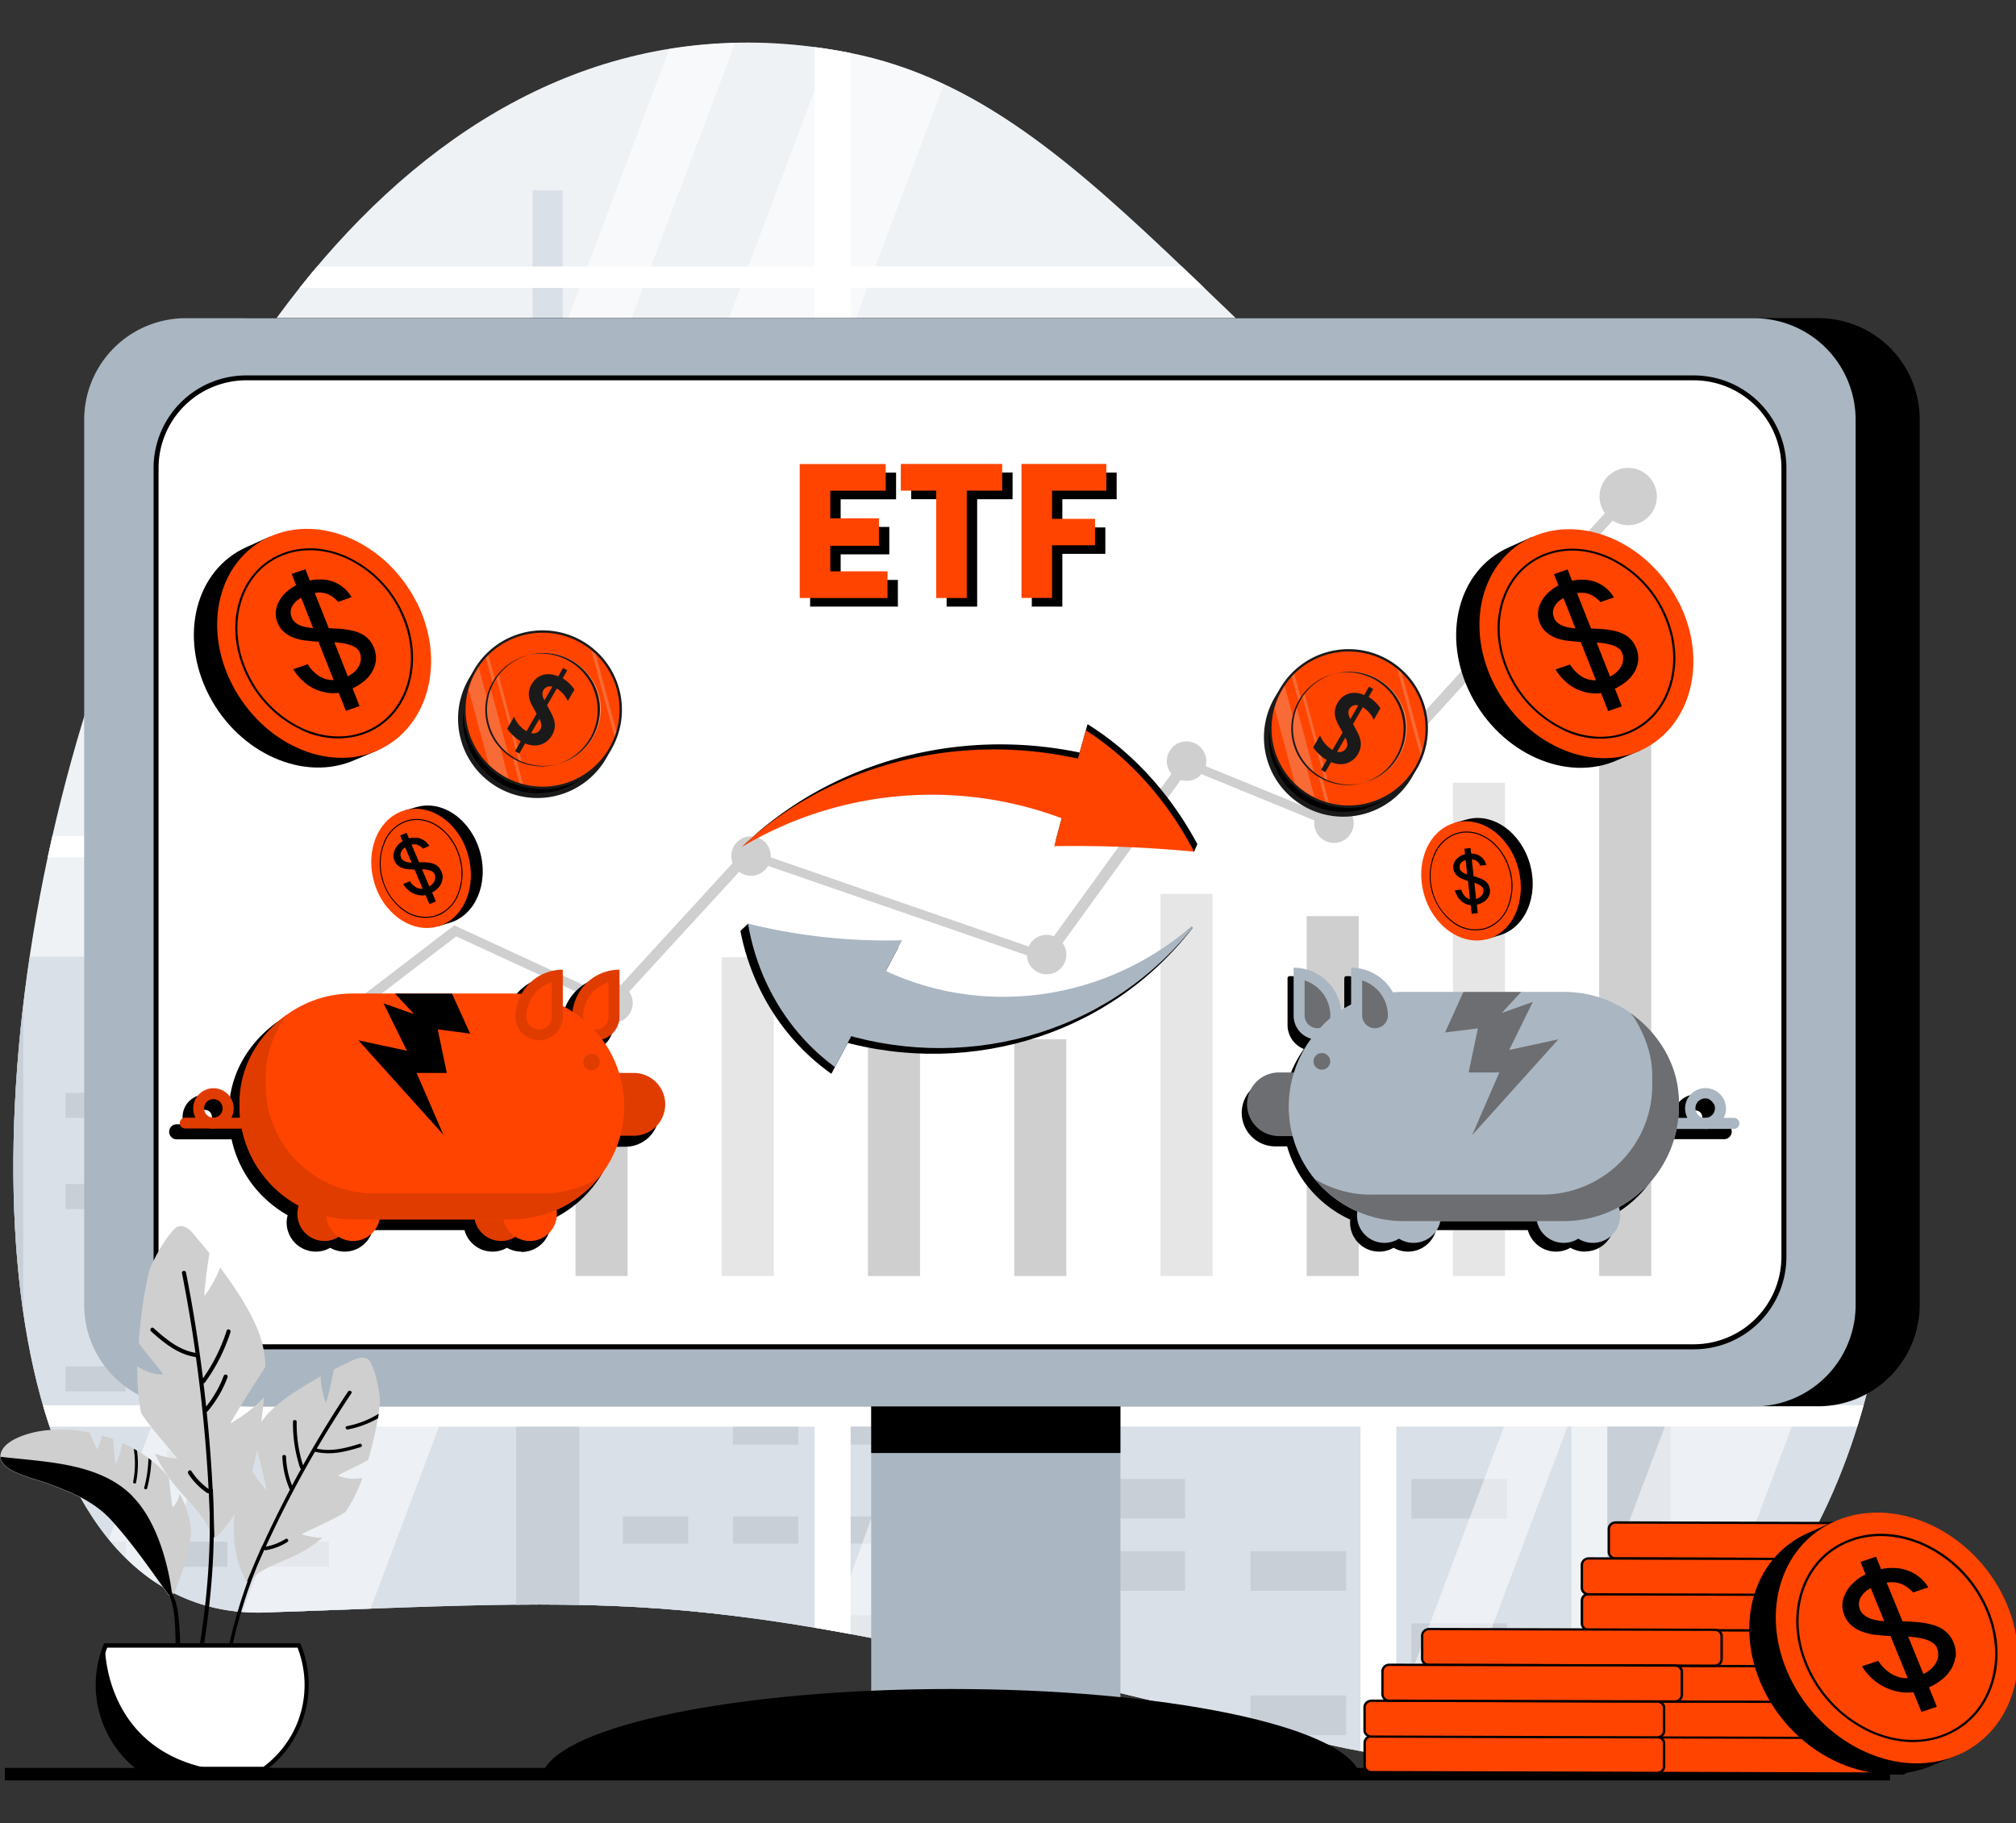 <svg xmlns="http://www.w3.org/2000/svg" xmlns:xlink="http://www.w3.org/1999/xlink" width="816" height="738" viewBox="0 0 816 738">
  <rect x="0" y="0" width="816" height="738" fill="#333333" stroke="none"/>
  <defs>
    <clipPath id="clip-path">
      <rect id="Rectangle_7144" data-name="Rectangle 7144" width="816" height="738" transform="translate(1012.815 173.815)" fill="none"/>
    </clipPath>
    <clipPath id="clip-path-2">
      <path id="Path_15885" data-name="Path 15885" d="M417.939,134.464C520.93,154.743,573.5,271.38,739.342,375.17S868.689,884.22,606.767,818.106c-249.872-63.058-261.435-58.093-425.088-52.259C-23.157,773.174,92.057,70.26,417.939,134.464Z" transform="translate(-79.44 -130.319)" fill="none"/>
    </clipPath>
    <clipPath id="clip-path-3">
      <circle id="Ellipse_277" data-name="Ellipse 277" cx="22.848" cy="22.848" r="22.848" fill="none"/>
    </clipPath>
  </defs>
  <g id="Mask_Group_4573" data-name="Mask Group 4573" transform="translate(-1012.815 -173.815)" clip-path="url(#clip-path)">
    <g id="Oqtima_ETF" transform="translate(1012.964 191.056)">
      <g id="Group_9149" data-name="Group 9149" transform="translate(5.266 0)">
        <path id="Path_15877" data-name="Path 15877" d="M417.939,134.464C520.93,154.743,573.5,271.38,739.342,375.17S868.689,884.22,606.767,818.106c-249.872-63.058-261.435-58.093-425.088-52.259C-23.157,773.174,92.057,70.26,417.939,134.464Z" transform="translate(-79.44 -130.319)" fill="#e6ebf0"/>
        <g id="Group_9148" data-name="Group 9148" clip-path="url(#clip-path-2)">
          <g id="Group_9137" data-name="Group 9137" transform="translate(-12.176 59.808)">
            <g id="Group_9131" data-name="Group 9131" transform="translate(123.374)">
              <path id="Path_15878" data-name="Path 15878" d="M239.589,341.668V314.931h44.342V187.078h12.223V314.931h47.815v26.737H369.56V877.7H184.969V341.668Z" transform="translate(-184.969 -187.078)" fill="#c6d0db"/>
              <rect id="Rectangle_7597" data-name="Rectangle 7597" width="25.591" height="482.174" transform="translate(0 154.59)" fill="#aab6c2"/>
            </g>
            <g id="Group_9132" data-name="Group 9132" transform="translate(215.669 282.27)">
              <rect id="Rectangle_7598" data-name="Rectangle 7598" width="184.592" height="408.352" fill="#c6d0db"/>
              <rect id="Rectangle_7599" data-name="Rectangle 7599" width="25.591" height="408.352" fill="#aab6c2"/>
              <rect id="Rectangle_7600" data-name="Rectangle 7600" width="26.494" height="11.007" transform="translate(132.332 17.397)" fill="#aab6c2"/>
              <rect id="Rectangle_7601" data-name="Rectangle 7601" width="26.494" height="11.007" transform="translate(87.747 17.397)" fill="#aab6c2"/>
              <rect id="Rectangle_7602" data-name="Rectangle 7602" width="26.494" height="11.007" transform="translate(132.332 57.433)" fill="#aab6c2"/>
              <rect id="Rectangle_7603" data-name="Rectangle 7603" width="26.494" height="11.007" transform="translate(87.747 57.433)" fill="#aab6c2"/>
              <rect id="Rectangle_7604" data-name="Rectangle 7604" width="26.494" height="11.007" transform="translate(43.162 57.433)" fill="#aab6c2"/>
              <rect id="Rectangle_7605" data-name="Rectangle 7605" width="26.494" height="11.007" transform="translate(132.332 97.47)" fill="#aab6c2"/>
              <rect id="Rectangle_7606" data-name="Rectangle 7606" width="26.494" height="11.007" transform="translate(43.162 97.47)" fill="#aab6c2"/>
              <rect id="Rectangle_7607" data-name="Rectangle 7607" width="26.494" height="11.007" transform="translate(87.747 117.471)" fill="#aab6c2"/>
              <rect id="Rectangle_7608" data-name="Rectangle 7608" width="26.494" height="11.007" transform="translate(132.332 137.506)" fill="#aab6c2"/>
              <rect id="Rectangle_7609" data-name="Rectangle 7609" width="26.494" height="11.007" transform="translate(87.747 157.507)" fill="#aab6c2"/>
              <rect id="Rectangle_7610" data-name="Rectangle 7610" width="26.494" height="11.007" transform="translate(132.332 177.508)" fill="#aab6c2"/>
              <rect id="Rectangle_7611" data-name="Rectangle 7611" width="26.494" height="11.007" transform="translate(43.162 177.508)" fill="#aab6c2"/>
              <rect id="Rectangle_7612" data-name="Rectangle 7612" width="26.494" height="11.007" transform="translate(132.332 214.523)" fill="#aab6c2"/>
              <rect id="Rectangle_7613" data-name="Rectangle 7613" width="26.494" height="11.007" transform="translate(87.747 214.523)" fill="#aab6c2"/>
              <rect id="Rectangle_7614" data-name="Rectangle 7614" width="26.494" height="11.007" transform="translate(132.332 254.56)" fill="#aab6c2"/>
              <rect id="Rectangle_7615" data-name="Rectangle 7615" width="26.494" height="11.007" transform="translate(87.747 254.56)" fill="#aab6c2"/>
              <rect id="Rectangle_7616" data-name="Rectangle 7616" width="26.494" height="11.007" transform="translate(43.162 254.56)" fill="#aab6c2"/>
              <rect id="Rectangle_7617" data-name="Rectangle 7617" width="26.494" height="11.007" transform="translate(132.332 294.562)" fill="#aab6c2"/>
              <rect id="Rectangle_7618" data-name="Rectangle 7618" width="26.494" height="11.007" transform="translate(43.162 294.562)" fill="#aab6c2"/>
              <rect id="Rectangle_7619" data-name="Rectangle 7619" width="26.494" height="11.007" transform="translate(87.747 314.597)" fill="#aab6c2"/>
              <rect id="Rectangle_7620" data-name="Rectangle 7620" width="26.494" height="11.007" transform="translate(43.162 314.597)" fill="#aab6c2"/>
              <rect id="Rectangle_7621" data-name="Rectangle 7621" width="26.494" height="11.007" transform="translate(132.332 334.598)" fill="#aab6c2"/>
              <rect id="Rectangle_7622" data-name="Rectangle 7622" width="26.494" height="11.007" transform="translate(87.747 354.634)" fill="#aab6c2"/>
              <rect id="Rectangle_7623" data-name="Rectangle 7623" width="26.494" height="11.007" transform="translate(132.332 374.635)" fill="#aab6c2"/>
              <rect id="Rectangle_7624" data-name="Rectangle 7624" width="26.494" height="11.007" transform="translate(43.162 374.635)" fill="#aab6c2"/>
            </g>
            <g id="Group_9133" data-name="Group 9133" transform="translate(657.356 282.27)">
              <rect id="Rectangle_7625" data-name="Rectangle 7625" width="184.592" height="408.352" fill="#c6d0db"/>
              <rect id="Rectangle_7626" data-name="Rectangle 7626" width="25.591" height="408.352" fill="#aab6c2"/>
            </g>
            <g id="Group_9134" data-name="Group 9134" transform="translate(395.122 88.06)">
              <rect id="Rectangle_7627" data-name="Rectangle 7627" width="247.685" height="602.562" transform="translate(0)" fill="#c6d0db"/>
              <rect id="Rectangle_7628" data-name="Rectangle 7628" width="25.591" height="602.562" transform="translate(0)" fill="#aab6c2"/>
              <rect id="Rectangle_7629" data-name="Rectangle 7629" width="38.682" height="16.042" transform="translate(182.925 28.855)" fill="#aab6c2"/>
              <rect id="Rectangle_7630" data-name="Rectangle 7630" width="38.682" height="16.042" transform="translate(117.783 28.855)" fill="#aab6c2"/>
              <rect id="Rectangle_7631" data-name="Rectangle 7631" width="38.682" height="16.042" transform="translate(182.925 87.296)" fill="#aab6c2"/>
              <rect id="Rectangle_7632" data-name="Rectangle 7632" width="38.682" height="16.042" transform="translate(117.783 87.296)" fill="#aab6c2"/>
              <rect id="Rectangle_7633" data-name="Rectangle 7633" width="38.682" height="16.042" transform="translate(52.641 87.296)" fill="#aab6c2"/>
              <rect id="Rectangle_7634" data-name="Rectangle 7634" width="38.682" height="16.042" transform="translate(182.925 145.77)" fill="#aab6c2"/>
              <rect id="Rectangle_7635" data-name="Rectangle 7635" width="38.682" height="16.042" transform="translate(52.641 145.77)" fill="#aab6c2"/>
              <rect id="Rectangle_7636" data-name="Rectangle 7636" width="38.682" height="16.042" transform="translate(117.783 175.008)" fill="#aab6c2"/>
              <rect id="Rectangle_7637" data-name="Rectangle 7637" width="38.682" height="16.042" transform="translate(182.925 204.211)" fill="#aab6c2"/>
              <rect id="Rectangle_7638" data-name="Rectangle 7638" width="38.682" height="16.042" transform="translate(117.783 233.448)" fill="#aab6c2"/>
              <rect id="Rectangle_7639" data-name="Rectangle 7639" width="38.682" height="16.042" transform="translate(182.925 262.685)" fill="#aab6c2"/>
              <rect id="Rectangle_7640" data-name="Rectangle 7640" width="38.682" height="16.042" transform="translate(52.641 262.685)" fill="#aab6c2"/>
              <rect id="Rectangle_7641" data-name="Rectangle 7641" width="38.682" height="16.042" transform="translate(182.925 316.681)" fill="#aab6c2"/>
              <rect id="Rectangle_7642" data-name="Rectangle 7642" width="38.682" height="16.042" transform="translate(117.783 316.681)" fill="#aab6c2"/>
              <rect id="Rectangle_7643" data-name="Rectangle 7643" width="38.682" height="16.042" transform="translate(182.925 375.156)" fill="#aab6c2"/>
              <rect id="Rectangle_7644" data-name="Rectangle 7644" width="38.682" height="16.042" transform="translate(117.783 375.156)" fill="#aab6c2"/>
              <rect id="Rectangle_7645" data-name="Rectangle 7645" width="38.682" height="16.042" transform="translate(52.641 375.156)" fill="#aab6c2"/>
              <rect id="Rectangle_7646" data-name="Rectangle 7646" width="38.682" height="16.042" transform="translate(182.925 433.596)" fill="#aab6c2"/>
              <rect id="Rectangle_7647" data-name="Rectangle 7647" width="38.682" height="16.042" transform="translate(52.641 433.596)" fill="#aab6c2"/>
              <rect id="Rectangle_7648" data-name="Rectangle 7648" width="38.682" height="16.042" transform="translate(117.783 462.833)" fill="#aab6c2"/>
              <rect id="Rectangle_7649" data-name="Rectangle 7649" width="38.682" height="16.042" transform="translate(52.641 462.833)" fill="#aab6c2"/>
              <rect id="Rectangle_7650" data-name="Rectangle 7650" width="38.682" height="16.042" transform="translate(182.925 492.071)" fill="#aab6c2"/>
              <rect id="Rectangle_7651" data-name="Rectangle 7651" width="38.682" height="16.042" transform="translate(117.783 521.273)" fill="#aab6c2"/>
              <rect id="Rectangle_7652" data-name="Rectangle 7652" width="38.682" height="16.042" transform="translate(182.925 550.511)" fill="#aab6c2"/>
              <rect id="Rectangle_7653" data-name="Rectangle 7653" width="38.682" height="16.042" transform="translate(52.641 550.511)" fill="#aab6c2"/>
            </g>
            <g id="Group_9135" data-name="Group 9135" transform="translate(784.514 132.957)">
              <rect id="Rectangle_7654" data-name="Rectangle 7654" width="242.754" height="557.629" fill="#c6d0db"/>
              <rect id="Rectangle_7655" data-name="Rectangle 7655" width="25.071" height="557.629" fill="#aab6c2"/>
              <rect id="Rectangle_7656" data-name="Rectangle 7656" width="37.918" height="14.862" transform="translate(115.457 26.703)" fill="#aab6c2"/>
              <rect id="Rectangle_7657" data-name="Rectangle 7657" width="37.918" height="14.862" transform="translate(115.457 80.802)" fill="#aab6c2"/>
              <rect id="Rectangle_7658" data-name="Rectangle 7658" width="37.918" height="14.862" transform="translate(51.634 80.802)" fill="#aab6c2"/>
              <rect id="Rectangle_7659" data-name="Rectangle 7659" width="37.918" height="14.862" transform="translate(51.634 134.902)" fill="#aab6c2"/>
              <rect id="Rectangle_7660" data-name="Rectangle 7660" width="37.918" height="14.862" transform="translate(115.457 161.952)" fill="#aab6c2"/>
              <rect id="Rectangle_7661" data-name="Rectangle 7661" width="37.918" height="14.862" transform="translate(115.457 216.051)" fill="#aab6c2"/>
              <rect id="Rectangle_7662" data-name="Rectangle 7662" width="37.918" height="14.862" transform="translate(51.634 243.101)" fill="#aab6c2"/>
              <rect id="Rectangle_7663" data-name="Rectangle 7663" width="37.918" height="14.862" transform="translate(115.457 293.103)" fill="#aab6c2"/>
              <rect id="Rectangle_7664" data-name="Rectangle 7664" width="37.918" height="14.862" transform="translate(115.457 347.203)" fill="#aab6c2"/>
              <rect id="Rectangle_7665" data-name="Rectangle 7665" width="37.918" height="14.862" transform="translate(51.634 347.203)" fill="#aab6c2"/>
              <rect id="Rectangle_7666" data-name="Rectangle 7666" width="37.918" height="14.862" transform="translate(51.634 401.303)" fill="#aab6c2"/>
              <rect id="Rectangle_7667" data-name="Rectangle 7667" width="37.918" height="14.862" transform="translate(115.457 428.353)" fill="#aab6c2"/>
              <rect id="Rectangle_7668" data-name="Rectangle 7668" width="37.918" height="14.862" transform="translate(51.634 428.353)" fill="#aab6c2"/>
              <rect id="Rectangle_7669" data-name="Rectangle 7669" width="37.918" height="14.862" transform="translate(115.457 482.452)" fill="#aab6c2"/>
              <rect id="Rectangle_7670" data-name="Rectangle 7670" width="37.918" height="14.862" transform="translate(51.634 509.502)" fill="#aab6c2"/>
            </g>
            <g id="Group_9136" data-name="Group 9136" transform="translate(0 310.257)">
              <rect id="Rectangle_7671" data-name="Rectangle 7671" width="156.361" height="380.364" fill="#c6d0db"/>
              <rect id="Rectangle_7672" data-name="Rectangle 7672" width="16.147" height="380.364" fill="#aab6c2"/>
              <rect id="Rectangle_7673" data-name="Rectangle 7673" width="24.411" height="10.139" transform="translate(115.491 18.23)" fill="#aab6c2"/>
              <rect id="Rectangle_7674" data-name="Rectangle 7674" width="24.411" height="10.139" transform="translate(74.378 18.23)" fill="#aab6c2"/>
              <rect id="Rectangle_7675" data-name="Rectangle 7675" width="24.411" height="10.139" transform="translate(115.491 55.107)" fill="#aab6c2"/>
              <rect id="Rectangle_7676" data-name="Rectangle 7676" width="24.411" height="10.139" transform="translate(74.378 55.107)" fill="#aab6c2"/>
              <rect id="Rectangle_7677" data-name="Rectangle 7677" width="24.411" height="10.139" transform="translate(33.265 55.107)" fill="#aab6c2"/>
              <rect id="Rectangle_7678" data-name="Rectangle 7678" width="24.411" height="10.139" transform="translate(115.491 92.018)" fill="#aab6c2"/>
              <rect id="Rectangle_7679" data-name="Rectangle 7679" width="24.411" height="10.139" transform="translate(33.265 92.018)" fill="#aab6c2"/>
              <rect id="Rectangle_7680" data-name="Rectangle 7680" width="24.411" height="10.139" transform="translate(74.378 110.456)" fill="#aab6c2"/>
              <rect id="Rectangle_7681" data-name="Rectangle 7681" width="24.411" height="10.139" transform="translate(115.491 128.929)" fill="#aab6c2"/>
              <rect id="Rectangle_7682" data-name="Rectangle 7682" width="24.411" height="10.139" transform="translate(74.378 147.368)" fill="#aab6c2"/>
              <rect id="Rectangle_7683" data-name="Rectangle 7683" width="24.411" height="10.139" transform="translate(115.491 165.806)" fill="#aab6c2"/>
              <rect id="Rectangle_7684" data-name="Rectangle 7684" width="24.411" height="10.139" transform="translate(33.265 165.806)" fill="#aab6c2"/>
              <rect id="Rectangle_7685" data-name="Rectangle 7685" width="24.411" height="10.139" transform="translate(115.491 199.905)" fill="#aab6c2"/>
              <rect id="Rectangle_7686" data-name="Rectangle 7686" width="24.411" height="10.139" transform="translate(74.378 199.905)" fill="#aab6c2"/>
              <rect id="Rectangle_7687" data-name="Rectangle 7687" width="24.411" height="10.139" transform="translate(115.491 236.816)" fill="#aab6c2"/>
              <rect id="Rectangle_7688" data-name="Rectangle 7688" width="24.411" height="10.139" transform="translate(74.378 236.816)" fill="#aab6c2"/>
              <rect id="Rectangle_7689" data-name="Rectangle 7689" width="24.411" height="10.139" transform="translate(33.265 236.816)" fill="#aab6c2"/>
              <rect id="Rectangle_7690" data-name="Rectangle 7690" width="24.411" height="10.139" transform="translate(115.491 273.693)" fill="#aab6c2"/>
              <rect id="Rectangle_7691" data-name="Rectangle 7691" width="24.411" height="10.139" transform="translate(33.265 273.693)" fill="#aab6c2"/>
              <rect id="Rectangle_7692" data-name="Rectangle 7692" width="24.411" height="10.139" transform="translate(74.378 292.166)" fill="#aab6c2"/>
              <rect id="Rectangle_7693" data-name="Rectangle 7693" width="24.411" height="10.139" transform="translate(33.265 292.166)" fill="#aab6c2"/>
              <rect id="Rectangle_7694" data-name="Rectangle 7694" width="24.411" height="10.139" transform="translate(115.491 310.604)" fill="#aab6c2"/>
              <rect id="Rectangle_7695" data-name="Rectangle 7695" width="24.411" height="10.139" transform="translate(74.378 329.043)" fill="#aab6c2"/>
              <rect id="Rectangle_7696" data-name="Rectangle 7696" width="24.411" height="10.139" transform="translate(115.491 347.516)" fill="#aab6c2"/>
              <rect id="Rectangle_7697" data-name="Rectangle 7697" width="24.411" height="10.139" transform="translate(33.265 347.516)" fill="#aab6c2"/>
            </g>
          </g>
          <g id="Group_9147" data-name="Group 9147" transform="translate(-117.39 -51.968)">
            <g id="Group_9142" data-name="Group 9142" transform="translate(7.257 14.966)">
              <g id="Group_9138" data-name="Group 9138" opacity="0.35">
                <rect id="Rectangle_7698" data-name="Rectangle 7698" width="662.564" height="755.451" fill="#fff"/>
              </g>
              <g id="Group_9139" data-name="Group 9139" transform="translate(176.675 8.646)" opacity="0.5">
                <path id="Path_15879" data-name="Path 15879" d="M194.016,836.566H142.59L418.262,103.409h51.426Z" transform="translate(-142.59 -103.409)" fill="#fff"/>
              </g>
              <g id="Group_9140" data-name="Group 9140" transform="translate(111.602 8.646)" opacity="0.5">
                <path id="Path_15880" data-name="Path 15880" d="M106.531,836.566h-25.7L356.507,103.409h25.7Z" transform="translate(-80.835 -103.409)" fill="#fff"/>
              </g>
              <g id="Group_9141" data-name="Group 9141" transform="translate(418.595 87.33)" opacity="0.5">
                <path id="Path_15881" data-name="Path 15881" d="M397.909,832.555h-25.73L608.543,178.081v52.745Z" transform="translate(-372.178 -178.081)" fill="#fff"/>
              </g>
            </g>
            <g id="Group_9146" data-name="Group 9146" transform="translate(666.384)">
              <g id="Group_9143" data-name="Group 9143" transform="translate(6.945)" opacity="0.35">
                <rect id="Rectangle_7699" data-name="Rectangle 7699" width="662.564" height="755.451" fill="#fff"/>
              </g>
              <g id="Group_9144" data-name="Group 9144" transform="translate(65.107 23.612)" opacity="0.5">
                <path id="Path_15882" data-name="Path 15882" d="M713.662,836.566H662.236L937.908,103.409h51.426Z" transform="translate(-662.236 -103.409)" fill="#fff"/>
              </g>
              <g id="Group_9145" data-name="Group 9145" transform="translate(0 23.612)" opacity="0.5">
                <path id="Path_15883" data-name="Path 15883" d="M626.178,836.566h-25.73L876.12,103.409h25.73Z" transform="translate(-600.448 -103.409)" fill="#fff"/>
              </g>
            </g>
            <path id="Path_15884" data-name="Path 15884" d="M1331.568,231.9v-8.646h-23.786V87H-31.965V104.29H-17.52V110.4H409.756V223.288H-31.965v8.646H409.756v221.85H-31.965v8.646H409.756v221.85H-31.965v8.646H409.756V837.483H-17.381v5H-31.965v20H1307.748v-1.6h0V692.928h23.786v-8.646h-23.786V462.431h23.786v-8.646h-23.786V231.935h23.786ZM645.183,462.4H851.547v221.85H645.184V462.4Zm0-8.646V231.9H851.547V453.75H645.184Zm0-230.5V110.367H851.547V223.254H645.184Zm0,469.639H851.547V837.448H645.253v5h-.069ZM866.061,837.448V692.893h206.363V837.448Zm0-153.2V462.4h206.363v221.85Zm0-230.5V231.9h206.363V453.75Zm0-230.5V110.367h206.363V223.254Zm220.878-112.887H1293.3V223.254H1086.939Zm-662.634,0H630.669V223.254H424.306V110.367Zm0,121.533H630.669V453.75H424.306V231.9Zm0,230.5H630.669v221.85H424.306V462.4Zm0,230.5H630.669V842.448h-.07v-5H424.306Zm869,149.555h-.069v-5H1086.939V692.893H1293.3Zm0-158.2H1086.939V462.4H1293.3Zm0-230.5H1086.939V231.9H1293.3Z" transform="translate(31.965 -80.678)" fill="#fff"/>
          </g>
        </g>
      </g>
      <rect id="Rectangle_7700" data-name="Rectangle 7700" width="763.055" height="5.07" transform="translate(1.806 698.447)"/>
      <path id="Path_15886" data-name="Path 15886" d="M351.569,343.237s1.007,1.389-.868,6.945c-1.91,5.556,14.133,6.424,14.341,2.465.208-3.924.521-8.681.521-8.681a3.629,3.629,0,0,1,1.6-3.715c2.188-1.736,0-5.764-5.278-4.306s-10.313,7.327-10.313,7.327Z" transform="translate(-59.611 -119.29)" fill="#fff"/>
      <path id="Path_15887" data-name="Path 15887" d="M399.245,575.074l-11.216,19.445H410.5Z" transform="translate(-57.598 -106.428)" fill="#fff"/>
      <g id="Group_9189" data-name="Group 9189" transform="translate(33.925 111.546)">
        <g id="Group_9151" data-name="Group 9151">
          <rect id="Rectangle_7701" data-name="Rectangle 7701" width="100.873" height="283.45" transform="translate(318.556 284.179)" fill="#aab6c2"/>
          <rect id="Rectangle_7702" data-name="Rectangle 7702" width="100.873" height="47.363" transform="translate(318.556 412.067)"/>
          <path id="Path_15888" data-name="Path 15888" d="M613.2,796.491c-7.6-18.855-78.615-33.647-165.146-33.647s-157.542,14.792-165.146,33.647H613.234Z" transform="translate(-97.169 -207.888)"/>
          <path id="Path_15889" data-name="Path 15889" d="M131.287,277.292V635.606A41.063,41.063,0,0,0,172.4,676.685H807.151a41.109,41.109,0,0,0,41.113-41.113V277.257a41,41,0,0,0-41.113-41.078H172.4c-.833,0-1.667,0-2.465.069a41.169,41.169,0,0,0-38.648,41.044Z" transform="translate(-105.314 -236.179)"/>
          <path id="Path_15890" data-name="Path 15890" d="M106.638,277.29V635.6a41.977,41.977,0,0,0,1.146,9.653,41.088,41.088,0,0,0,39.967,31.495h635.48a41.1,41.1,0,0,0,40.418-41.113V277.325a41.109,41.109,0,0,0-41.113-41.113H147.751a28.944,28.944,0,0,0-3.021.1,41.123,41.123,0,0,0-38.092,40.974Z" transform="translate(-106.638 -236.177)" fill="#aab6c2"/>
          <g id="Group_9150" data-name="Group 9150" transform="translate(28.092 23.195)">
            <rect id="Rectangle_7703" data-name="Rectangle 7703" width="658.884" height="392.24" rx="34.601" transform="translate(1.007 0.972)" fill="#fff"/>
            <path id="Path_15891" data-name="Path 15891" d="M756.728,260.171a35.492,35.492,0,0,1,35.453,35.453v319.32A35.492,35.492,0,0,1,756.728,650.4H170.764a35.492,35.492,0,0,1-35.453-35.453V295.624a35.492,35.492,0,0,1,35.453-35.453Zm0-1.979H170.764A37.463,37.463,0,0,0,133.3,295.659v319.32a37.463,37.463,0,0,0,37.467,37.467H756.728A37.463,37.463,0,0,0,794.2,614.979V295.659a37.463,37.463,0,0,0-37.467-37.467h0Z" transform="translate(-133.297 -258.192)"/>
          </g>
          <path id="Path_15892" data-name="Path 15892" d="M194.945,527.091l-3.715-2.257,60.662-46.46,62.919,29.064,55.072-60.072L490.132,488.93l56.947-78.684,58.961,24.133L724.935,303.47l4.236,1.806-121.5,133.756-58.51-23.994-56.808,78.476-120.665-41.7L316.27,512.195l-63.579-29.342Z" transform="translate(-102.094 -232.564)" fill="#cfcfcf"/>
          <rect id="Rectangle_7704" data-name="Rectangle 7704" width="21.077" height="75.628" transform="translate(198.863 312.132)" fill="#cfcfcf"/>
          <rect id="Rectangle_7705" data-name="Rectangle 7705" width="21.077" height="129.034" transform="translate(258.032 258.727)" fill="#e6e6e6"/>
          <rect id="Rectangle_7706" data-name="Rectangle 7706" width="21.077" height="110.526" transform="translate(317.236 277.269)" fill="#cfcfcf"/>
          <rect id="Rectangle_7707" data-name="Rectangle 7707" width="21.077" height="95.872" transform="translate(376.441 291.923)" fill="#cfcfcf"/>
          <rect id="Rectangle_7708" data-name="Rectangle 7708" width="21.077" height="154.729" transform="translate(435.645 233.066)" fill="#e6e6e6"/>
          <rect id="Rectangle_7709" data-name="Rectangle 7709" width="21.077" height="145.666" transform="translate(494.814 242.094)" fill="#cfcfcf"/>
          <rect id="Rectangle_7710" data-name="Rectangle 7710" width="21.077" height="199.731" transform="translate(554.018 188.064)" fill="#e6e6e6"/>
          <rect id="Rectangle_7711" data-name="Rectangle 7711" width="21.077" height="268.866" transform="translate(613.222 118.894)" fill="#cfcfcf"/>
          <path id="Path_15893" data-name="Path 15893" d="M711.927,305.314a11.6,11.6,0,1,1-11.6-11.6A11.6,11.6,0,0,1,711.927,305.314Z" transform="translate(-75.37 -233.088)" fill="#cfcfcf"/>
          <path id="Path_15894" data-name="Path 15894" d="M595.1,430.617a7.986,7.986,0,1,1-7.987-7.986A7.988,7.988,0,0,1,595.1,430.617Z" transform="translate(-81.258 -226.163)" fill="#cfcfcf"/>
          <path id="Path_15895" data-name="Path 15895" d="M538.486,406.791A7.987,7.987,0,1,1,530.5,398.8,7.988,7.988,0,0,1,538.486,406.791Z" transform="translate(-84.299 -227.443)" fill="#cfcfcf"/>
          <path id="Path_15896" data-name="Path 15896" d="M484.738,481.1a7.986,7.986,0,1,1-7.987-7.986A7.988,7.988,0,0,1,484.738,481.1Z" transform="translate(-87.186 -223.451)" fill="#cfcfcf"/>
          <path id="Path_15897" data-name="Path 15897" d="M371.18,443.238a7.986,7.986,0,1,1-7.986-7.986A7.988,7.988,0,0,1,371.18,443.238Z" transform="translate(-93.286 -225.485)" fill="#cfcfcf"/>
          <path id="Path_15898" data-name="Path 15898" d="M318.158,499.721a7.986,7.986,0,1,1-7.986-7.986A7.988,7.988,0,0,1,318.158,499.721Z" transform="translate(-96.134 -222.451)" fill="#cfcfcf"/>
        </g>
        <g id="Group_9188" data-name="Group 9188" transform="translate(34.446 85.308)">
          <g id="Group_9155" data-name="Group 9155" transform="translate(231.156 79.039)">
            <g id="Group_9152" data-name="Group 9152" transform="translate(0 80.768)">
              <path id="Path_15899" data-name="Path 15899" d="M539.523,470.02s.313.278.451.417c-35,45.453-94.726,61.5-147.958,44.169q7.969-13.542,15.9-27.085c40.731,21.286,93.372,16.529,131.6-17.535Z" transform="translate(-356.911 -468.735)"/>
              <path id="Path_15900" data-name="Path 15900" d="M395.542,529.416q13.594-25.678,27.189-51.322a234.968,234.968,0,0,1-64.031-6.528c4.757,24.376,18.334,44.794,36.807,57.85Z" transform="translate(-358.7 -468.65)"/>
              <path id="Path_15901" data-name="Path 15901" d="M358.733,471.713l3.09-2.882c1.944,2.084,3.924,4.132,5.972,6.042-.139,1.736-.243,3.438-.278,5.174q-4.531-3.906-8.75-8.334Z" transform="translate(-358.699 -468.797)"/>
              <path id="Path_15902" data-name="Path 15902" d="M539.405,469.952s.313.278.451.417c-35.349,44.308-94.344,59.2-146.291,41.46q7.969-13.542,15.9-27.085C448.915,506.412,500.862,502.8,539.405,469.952Z" transform="translate(-356.828 -468.736)" fill="#aab6c2"/>
              <path id="Path_15903" data-name="Path 15903" d="M396.808,526.857Q410.4,501.178,424,475.535a233.537,233.537,0,0,1-62.364-6.736C365.765,493.105,378.787,513.627,396.808,526.857Z" transform="translate(-358.543 -468.798)" fill="#aab6c2"/>
            </g>
            <g id="Group_9154" data-name="Group 9154" transform="translate(0.382)">
              <path id="Path_15904" data-name="Path 15904" d="M359.658,441.038c2.118-1.84,4.2-3.715,6.25-5.66,37.849-32.12,89.448-42.849,137.576-30.383-2.465,8.4-4.861,16.772-7.257,25.071a150.353,150.353,0,0,0-136.6,10.973Z" transform="translate(-359.033 -391.73)"/>
              <path id="Path_15905" data-name="Path 15905" d="M492.719,392.148q-6.615,23.8-12.848,46.981a485.688,485.688,0,0,1,57.294,1.6c-11.494-21.355-27.154-37.814-44.446-48.544Z" transform="translate(-352.573 -392.148)"/>
              <path id="Path_15906" data-name="Path 15906" d="M534.717,438.54c-.451,1.042-.868,2.049-1.32,3.09-2.153-1.632-4.306-3.195-6.493-4.688-.451-1.6-.938-3.16-1.458-4.722q4.74,2.969,9.271,6.354Z" transform="translate(-350.125 -389.996)"/>
              <g id="Group_9153" data-name="Group 9153" transform="translate(0 2.5)">
                <path id="Path_15907" data-name="Path 15907" d="M359.063,441.489c2.118-1.84,4.2-3.715,6.285-5.625,38.231-31.46,89.8-41.46,137.471-28.4-2.431,8.4-4.861,16.737-7.223,25.036A150.131,150.131,0,0,0,359.063,441.489Z" transform="translate(-359.063 -394.126)" fill="#f40"/>
                <path id="Path_15908" data-name="Path 15908" d="M492.058,394.521c-4.41,15.834-8.646,31.46-12.813,46.912a508.668,508.668,0,0,1,56.634,2.222c-11.251-21.529-26.7-38.2-43.821-49.134Z" transform="translate(-352.607 -394.521)" fill="#f40"/>
              </g>
            </g>
          </g>
          <g id="Group_9182" data-name="Group 9182" transform="translate(9.947)">
            <g id="Group_9157" data-name="Group 9157" transform="translate(71.796 111.993)">
              <path id="Path_15909" data-name="Path 15909" d="M243.254,471.618c-8.993-.278-17.64-7.813-20.7-18.82-3.021-10.9.486-21.772,7.952-26.668l-.208-.764,4.861-1.354c10.521-2.917,21.98,5.278,25.557,18.23,3.577,12.987-2.049,25.869-12.6,28.751l-4.653,1.424-.243-.833Z" transform="translate(-216.659 -423.422)"/>
              <path id="Path_15910" data-name="Path 15910" d="M217.977,454.05c3.577,12.987,15.244,21.216,25.765,18.3s15.973-15.869,12.4-28.855-15.035-21.147-25.557-18.23-16.181,15.8-12.6,28.751Z" transform="translate(-216.904 -423.355)" fill="#f40"/>
              <g id="Group_9156" data-name="Group 9156" transform="translate(3.409 5.455)">
                <path id="Path_15911" data-name="Path 15911" d="M221.2,452.925c2.952,10.66,12.5,17.431,21.147,15.035s13.126-13.021,10.174-23.682-12.327-17.362-21.008-15c-8.646,2.4-13.3,12.952-10.348,23.612Z" transform="translate(-220.132 -428.588)" fill="#f40"/>
                <path id="Path_15912" data-name="Path 15912" d="M244.708,449.387a5.694,5.694,0,0,0-.9-1.493,5.131,5.131,0,0,0-1.25-1.007,5.665,5.665,0,0,0-1.493-.625,11.837,11.837,0,0,0-1.667-.312,15.141,15.141,0,0,0-1.771-.1h-1.806l-3.056-7.153a4.2,4.2,0,0,1,2.465.1,6.032,6.032,0,0,1,2.153,1.528l2.57-1.111a7.313,7.313,0,0,0-1.736-1.945,6.693,6.693,0,0,0-2.014-1.076,6.048,6.048,0,0,0-2.222-.312,8.425,8.425,0,0,0-2.257.312l-.972-2.292-2.6,1.111.972,2.292a8.312,8.312,0,0,0-1.875,1.563,7.873,7.873,0,0,0-1.285,1.945,5.931,5.931,0,0,0-.521,2.153v.521a5.091,5.091,0,0,0,.417,1.7,7.348,7.348,0,0,0,.382.729,4.38,4.38,0,0,0,1.007,1.215,5.6,5.6,0,0,0,1.945,1.076c.347.1.694.208,1.042.278.174.035.347.069.556.1.208,0,.382.069.59.069h.1c.833.069,1.667.1,2.5.139l2.57,6.007.1.278h0l.1.243.521,1.25a5.171,5.171,0,0,1-1.458-.1,3.987,3.987,0,0,1-1.007-.382,1.406,1.406,0,0,1-.312-.174h0a.108.108,0,0,1-.069-.035c-.069-.035-.139-.1-.208-.139a4.948,4.948,0,0,1-1.042-.868,5.969,5.969,0,0,1-1.076-1.354l-2.743,1.146a9.217,9.217,0,0,0,1.632,2.014s0,.035.069.069l.139.139h0l.069.069c.069.035.1.1.174.139l.069.069a8.216,8.216,0,0,0,1.91,1.25,2.689,2.689,0,0,0,.556.243,1.107,1.107,0,0,0,.313.1l.313.1a8.114,8.114,0,0,0,1.319.313,6.915,6.915,0,0,0,2.535-.035l1.563,3.646,2.6-1.111L241.1,458.1a11.847,11.847,0,0,0,2.049-1.493,7.189,7.189,0,0,0,1.528-2.014,6.491,6.491,0,0,0,.66-2.431,5.743,5.743,0,0,0-.521-2.743ZM228.526,443.9a2.726,2.726,0,0,1-.035-2.153,3.856,3.856,0,0,1,1.7-1.91l2.6,6.146a9,9,0,0,1-1.424-.139,5.583,5.583,0,0,1-1.215-.347,3.119,3.119,0,0,1-.972-.625,2.68,2.68,0,0,1-.66-.938Zm13.82,8.056a3.776,3.776,0,0,1-.278,1.354,4.026,4.026,0,0,1-.8,1.25,5.831,5.831,0,0,1-1.319,1.042L237,448.693a12.473,12.473,0,0,1,1.632.1,10.355,10.355,0,0,1,1.493.313,5.308,5.308,0,0,1,1.181.556,2.235,2.235,0,0,1,.764.938,3.456,3.456,0,0,1,.278,1.319Z" transform="translate(-219.855 -428.314)"/>
                <path id="Path_15913" data-name="Path 15913" d="M244.957,467.173a13.179,13.179,0,0,1-2.535.972,15.092,15.092,0,0,1-12.882-2.639,23.625,23.625,0,0,1-7.674-27.605,15.04,15.04,0,0,1,9.653-8.82c8.75-2.4,18.265,4.375,21.251,15.14a22.939,22.939,0,0,1-.764,15.07,15.469,15.469,0,0,1-7.049,7.882Zm-23.543-14.306a22.222,22.222,0,0,0,8.368,12.292,14.708,14.708,0,0,0,12.535,2.6,14.44,14.44,0,0,0,9.306-8.612,22.663,22.663,0,0,0,.729-14.827c-2.917-10.521-12.223-17.188-20.73-14.827a14.544,14.544,0,0,0-9.375,8.612,22.121,22.121,0,0,0-.8,14.792h0Z" transform="translate(-220.139 -428.599)"/>
              </g>
            </g>
            <g id="Group_9159" data-name="Group 9159">
              <path id="Path_15914" data-name="Path 15914" d="M222.575,405.046c13.751-11.98,17.049-34.238,6.771-54.377-10.243-19.966-30.626-31.46-49.1-29.133l-.729-1.424-9.48,4.271c-20.591,9.237-27.4,36.009-15.244,59.794,12.153,23.751,38.717,35.522,59.308,26.286l9.271-3.889-.764-1.528Z" transform="translate(-148.768 -316.979)"/>
              <path id="Path_15915" data-name="Path 15915" d="M238.345,346.557c12.188,23.751,5.1,50.905-15.487,60.176-20.591,9.236-46.912-2.882-59.1-26.633S158.411,329.577,179,320.306s47.155,2.5,59.308,26.286Z" transform="translate(-148.288 -317.138)" fill="#f40"/>
              <g id="Group_9158" data-name="Group 9158" transform="translate(16.778 7.891)">
                <path id="Path_15916" data-name="Path 15916" d="M231.282,349.156c10,19.515,4.2,41.807-12.709,49.412s-38.543-2.361-48.544-21.876-4.375-41.495,12.535-49.1,38.717,2.049,48.717,21.563Z" transform="translate(-164.67 -324.607)" fill="#f40"/>
                <path id="Path_15917" data-name="Path 15917" d="M219.878,364.3a10.154,10.154,0,0,0-1.771-2.986,10.772,10.772,0,0,0-2.465-2.083,15.132,15.132,0,0,0-3.056-1.354,27.462,27.462,0,0,0-3.438-.764,32.231,32.231,0,0,0-3.681-.382l-3.785-.208-5.66-14.271a9.677,9.677,0,0,1,5.139.417,11.312,11.312,0,0,1,4.306,3.195l5.452-1.91a14.383,14.383,0,0,0-3.438-3.993,14,14,0,0,0-4.132-2.326,14.65,14.65,0,0,0-4.584-.833,18.389,18.389,0,0,0-4.757.417l-1.806-4.584-5.521,1.91,1.806,4.584a17.378,17.378,0,0,0-4.1,2.882,14.039,14.039,0,0,0-2.847,3.646,10.589,10.589,0,0,0-1.285,4.167,9.766,9.766,0,0,0-.035,1.007,8.825,8.825,0,0,0,.694,3.333,9.412,9.412,0,0,0,.694,1.458,8.82,8.82,0,0,0,2.014,2.465,12.557,12.557,0,0,0,3.924,2.292,22.081,22.081,0,0,0,2.153.66c.382.069.764.174,1.146.243l1.25.208h.208c1.7.208,3.438.382,5.209.486l4.757,12.014.208.521h0l.208.521.972,2.465a10.087,10.087,0,0,1-3.056-.347,11.378,11.378,0,0,1-2.049-.8c-.208-.1-.417-.243-.625-.347h0a.509.509,0,0,0-.139-.069l-.417-.312a14.089,14.089,0,0,1-2.083-1.771,13.758,13.758,0,0,1-2.118-2.743l-5.834,2.014a20.594,20.594,0,0,0,3.195,4.1.156.156,0,0,0,.1.1l.278.278h0c.035.035.1.069.139.139a2.249,2.249,0,0,0,.313.278c0,.035.069.1.139.139a18.544,18.544,0,0,0,3.854,2.639,6.481,6.481,0,0,0,1.111.521,2.328,2.328,0,0,0,.625.243,4.641,4.641,0,0,0,.625.243,17.265,17.265,0,0,0,2.708.729,16.067,16.067,0,0,0,5.313.139l2.882,7.292,5.521-1.91-2.813-7.153a24.483,24.483,0,0,0,4.41-2.743,14.444,14.444,0,0,0,3.368-3.785,11.659,11.659,0,0,0,1.632-4.653,11.168,11.168,0,0,0-.833-5.452Zm-33.231-12.258a5.077,5.077,0,0,1,.139-4.2,8.061,8.061,0,0,1,3.75-3.611l4.827,12.257c-1.042-.1-2.049-.243-2.986-.417a10.842,10.842,0,0,1-2.535-.8,7.015,7.015,0,0,1-1.945-1.285,4.818,4.818,0,0,1-1.25-1.91Zm28.022,17.015a6.626,6.626,0,0,1-.694,2.6,9.28,9.28,0,0,1-1.771,2.4A11.5,11.5,0,0,1,209.391,376l-5.452-13.785c1.181.069,2.292.208,3.4.382a18.766,18.766,0,0,1,3.056.729,8.61,8.61,0,0,1,2.4,1.215,4.257,4.257,0,0,1,1.458,1.875,6.929,6.929,0,0,1,.451,2.639Z" transform="translate(-163.857 -324.196)"/>
                <path id="Path_15918" data-name="Path 15918" d="M191.544,398.171a46.543,46.543,0,0,1-21.876-21.286c-10.07-19.688-4.375-41.946,12.709-49.62,8.3-3.715,17.987-3.507,27.328.625a45.845,45.845,0,0,1,21.98,21.147c4.861,9.514,6.216,19.966,3.75,29.446s-8.368,16.772-16.667,20.487a29.378,29.378,0,0,1-5.347,1.806,33.974,33.974,0,0,1-21.876-2.57Zm39.377-48.822a45.111,45.111,0,0,0-21.563-20.765c-9.1-4.028-18.542-4.236-26.6-.625-16.667,7.5-22.188,29.272-12.327,48.579a45.9,45.9,0,0,0,21.459,20.938c9.063,4.1,18.473,4.375,26.494.764,8.056-3.611,13.82-10.73,16.216-19.966,2.4-9.306,1.076-19.549-3.715-28.925h0Z" transform="translate(-164.691 -324.627)"/>
              </g>
            </g>
            <g id="Group_9168" data-name="Group 9168" transform="translate(106.944 41.097)">
              <g id="Group_9160" data-name="Group 9160" transform="translate(0 3.611)">
                <circle id="Ellipse_274" data-name="Ellipse 274" cx="31.147" cy="31.147" r="31.147" transform="translate(0.961 0.996)"/>
                <path id="Path_15919" data-name="Path 15919" d="M266.326,419.525a32.132,32.132,0,1,1,43.891-11.771A32.167,32.167,0,0,1,266.326,419.525Zm31.147-53.961a30.173,30.173,0,1,0,11.042,41.217A30.195,30.195,0,0,0,297.474,365.564Z" transform="translate(-250.26 -359.567)" fill="#1a1a1a"/>
              </g>
              <g id="Group_9167" data-name="Group 9167" transform="translate(2.083)">
                <g id="Group_9163" data-name="Group 9163">
                  <g id="Group_9161" data-name="Group 9161">
                    <circle id="Ellipse_275" data-name="Ellipse 275" cx="31.633" cy="31.633" r="31.633" transform="translate(0.475 0.475)" fill="#f40"/>
                    <path id="Path_15920" data-name="Path 15920" d="M299.937,361.269a31.161,31.161,0,1,1-42.571,11.389,31.157,31.157,0,0,1,42.571-11.389m.486-.833a32.132,32.132,0,1,0,11.771,43.891,32.167,32.167,0,0,0-11.771-43.891Z" transform="translate(-252.237 -356.14)" fill="#1a1a1a"/>
                  </g>
                  <g id="Group_9162" data-name="Group 9162" transform="translate(2.177 8.045)" opacity="0.24">
                    <path id="Path_15921" data-name="Path 15921" d="M260.962,366.732l13.577,50.662c.486.139.938.278,1.424.417l-13.994-52.19c-.347.347-.694.729-1.042,1.076Z" transform="translate(-253.947 -363.676)" fill="#e3e3e3"/>
                    <path id="Path_15922" data-name="Path 15922" d="M303.2,365.3c-.556-.521-1.146-1.042-1.736-1.528l9.41,35.106q.417-1.094.729-2.188l-8.4-31.356Z" transform="translate(-251.77 -363.775)" fill="#e3e3e3"/>
                    <path id="Path_15923" data-name="Path 15923" d="M254.3,379.189l8.195,30.522a31.593,31.593,0,0,0,7.986,5.695L258.4,370.3a31,31,0,0,0-4.063,8.924Z" transform="translate(-254.303 -363.425)" fill="#e3e3e3"/>
                  </g>
                </g>
                <circle id="Ellipse_276" data-name="Ellipse 276" cx="22.848" cy="22.848" r="22.848" transform="translate(9.26 9.26)" fill="#f40"/>
                <g id="Group_9165" data-name="Group 9165" transform="translate(9.26 9.26)" clip-path="url(#clip-path-3)">
                  <g id="Group_9164" data-name="Group 9164" transform="translate(-3.542 1.597)" opacity="0.24">
                    <path id="Path_15924" data-name="Path 15924" d="M263.563,369.1l12.014,44.863c.417.139.833.243,1.285.382l-12.4-46.217A11.976,11.976,0,0,0,263.563,369.1Z" transform="translate(-257.348 -366.354)" fill="#e3e3e3"/>
                    <path id="Path_15925" data-name="Path 15925" d="M300.978,367.8a18.536,18.536,0,0,0-1.528-1.354l8.334,31.078c.243-.625.451-1.285.66-1.944L301.012,367.8Z" transform="translate(-255.42 -366.444)" fill="#ff936b"/>
                    <path id="Path_15926" data-name="Path 15926" d="M257.664,380.094l7.257,27.015a27.408,27.408,0,0,0,7.084,5.035L261.31,372.211a28.477,28.477,0,0,0-3.611,7.882Z" transform="translate(-257.664 -366.135)" fill="#e3e3e3"/>
                  </g>
                </g>
                <path id="Path_15927" data-name="Path 15927" d="M293.682,384.036A11.267,11.267,0,0,0,289.2,378.9l-3.924,6.806,1.424,2.674c2.153,3.854,2.188,6.632.59,9.41-2.014,3.472-6.077,5.382-10.9,3.333l-2.361,4.1-1.7-.972,2.292-3.993a17.939,17.939,0,0,1-5.486-5.1l2.778-4.827a12,12,0,0,0,4.931,5.8l.1.069,4.1-7.084-1.632-2.986c-2.083-3.681-1.91-6.32-.347-9.028,1.771-3.09,5.486-5.313,10.73-3.125l1.945-3.4,1.7.972-1.875,3.264h.069a14.508,14.508,0,0,1,4.722,4.549L293.647,384Zm-9.48-.347,3.195-5.521a3.144,3.144,0,0,0-3.646,1.458c-.625,1.076-.451,2.4.451,4.063Zm-2.049,7.5-3.333,5.764a3.337,3.337,0,0,0,3.75-1.563C283.2,394.349,283.091,393,282.154,391.19Z" transform="translate(-251.33 -355.365)" fill="#1a1a1a"/>
                <path id="Path_15928" data-name="Path 15928" d="M277.454,365.627s-.243.069-.347.1c12.084-3.021,25.105,3.959,28.335,16.042s-4.549,24.654-16.529,28.057a1.235,1.235,0,0,0,.347-.069c12.188-3.264,19.862-15.765,16.6-27.953a23.308,23.308,0,0,0-28.4-16.181Z" transform="translate(-250.901 -355.673)" fill="#ff936b"/>
                <g id="Group_9166" data-name="Group 9166" transform="translate(8.928 9.171)">
                  <path id="Path_15929" data-name="Path 15929" d="M277.454,365.628s-.243.069-.347.1a22.839,22.839,0,0,1,11.841,44.1,1.235,1.235,0,0,0,.347-.069,22.847,22.847,0,0,0-11.841-44.134Z" transform="translate(-259.829 -364.843)" fill="#1a1a1a"/>
                  <path id="Path_15930" data-name="Path 15930" d="M262.189,393.57a22.834,22.834,0,0,1,15.8-27.883,1.234,1.234,0,0,0-.347.069,22.847,22.847,0,1,0,11.841,44.134,1.323,1.323,0,0,0,.347-.1,22.855,22.855,0,0,1-27.64-16.251Z" transform="translate(-260.71 -364.798)" fill="#1a1a1a"/>
                </g>
              </g>
            </g>
            <g id="Group_9170" data-name="Group 9170" transform="translate(496.78 117.028)">
              <path id="Path_15931" data-name="Path 15931" d="M646.573,476.4c-8.994-.278-17.64-7.813-20.7-18.82-3.021-10.9.486-21.772,7.952-26.668l-.208-.764,4.861-1.354c10.521-2.917,21.98,5.278,25.557,18.23,3.577,12.987-2.049,25.869-12.6,28.751l-4.653,1.424-.243-.833Z" transform="translate(-619.978 -428.2)"/>
              <path id="Path_15932" data-name="Path 15932" d="M621.3,458.861c3.577,12.987,15.244,21.216,25.765,18.3s15.973-15.869,12.4-28.855-15.035-21.147-25.557-18.23-16.181,15.8-12.6,28.751Z" transform="translate(-620.224 -428.132)" fill="#f40"/>
              <g id="Group_9169" data-name="Group 9169" transform="translate(3.409 5.49)">
                <path id="Path_15933" data-name="Path 15933" d="M624.518,457.7c2.952,10.66,12.5,17.431,21.147,15.035s13.126-13.021,10.174-23.682-12.327-17.362-21.008-15c-8.646,2.4-13.3,12.952-10.348,23.612Z" transform="translate(-623.451 -433.401)" fill="#f40"/>
                <path id="Path_15934" data-name="Path 15934" d="M647.3,456.364a4.488,4.488,0,0,0-.382-1.458,5.075,5.075,0,0,0-.764-1.146,6.74,6.74,0,0,0-1.076-.9,11.766,11.766,0,0,0-1.32-.695,14.214,14.214,0,0,0-1.458-.556c-.521-.174-1.007-.312-1.528-.486l-.729-6.771a3.9,3.9,0,0,1,2.049.695,4.856,4.856,0,0,1,1.389,1.84l2.431-.278a6.405,6.405,0,0,0-.972-2.083,5.54,5.54,0,0,0-1.424-1.424,5.893,5.893,0,0,0-1.771-.833,9.414,9.414,0,0,0-1.979-.313l-.243-2.188-2.465.278.243,2.188a6.657,6.657,0,0,0-1.979.833,8.119,8.119,0,0,0-1.563,1.285,4.78,4.78,0,0,0-.972,1.667c-.035.139-.1.278-.139.451A4.491,4.491,0,0,0,632.58,448a2.247,2.247,0,0,0,.139.694,3.9,3.9,0,0,0,.556,1.285,4.69,4.69,0,0,0,1.354,1.389c.243.174.521.347.8.521.139.069.278.139.452.208.139.069.313.139.486.208,0,0,.069,0,.069.035a18.36,18.36,0,0,0,2.083.729l.625,5.695V459h0v.243l.139,1.181a4.382,4.382,0,0,1-1.181-.451,4.03,4.03,0,0,1-.729-.556l-.208-.208h0a.107.107,0,0,0-.035-.069c-.035-.069-.1-.1-.139-.174a9.538,9.538,0,0,1-.66-.972,6.821,6.821,0,0,1-.556-1.389l-2.57.278a8.762,8.762,0,0,0,.868,2.118v.069c0,.069.069.1.069.139h0a.108.108,0,0,0,.035.069c0,.07.069.1.1.139a.108.108,0,0,0,.035.069,7.886,7.886,0,0,0,1.285,1.528c.139.1.243.243.382.347a.623.623,0,0,0,.243.174,1.465,1.465,0,0,0,.243.174,5.87,5.87,0,0,0,1.007.59,7.675,7.675,0,0,0,2.153.625l.382,3.438,2.465-.278-.382-3.4a9.3,9.3,0,0,0,2.083-.729,6.117,6.117,0,0,0,1.771-1.285,5.228,5.228,0,0,0,1.181-1.875,5.123,5.123,0,0,0,.243-2.465Zm-12.188-8.716a2.466,2.466,0,0,1,.521-1.806,3.418,3.418,0,0,1,1.91-1.181l.625,5.8a12,12,0,0,1-1.181-.486,6.177,6.177,0,0,1-.937-.59,3.359,3.359,0,0,1-.66-.764,2.145,2.145,0,0,1-.312-.972Zm9.549,10.243a3.019,3.019,0,0,1-.556,1.042,5.955,5.955,0,0,1-.972.868,4.812,4.812,0,0,1-1.354.556l-.694-6.528a8.684,8.684,0,0,1,1.319.521,4.47,4.47,0,0,1,1.146.625,3.58,3.58,0,0,1,.833.764,1.979,1.979,0,0,1,.382.972,3.336,3.336,0,0,1-.1,1.181Z" transform="translate(-622.971 -433.069)"/>
                <path id="Path_15935" data-name="Path 15935" d="M648.277,471.984a13.179,13.179,0,0,1-2.535.972,15.092,15.092,0,0,1-12.883-2.639,23.625,23.625,0,0,1-7.674-27.605,15.04,15.04,0,0,1,9.653-8.82c8.75-2.4,18.265,4.375,21.251,15.14a22.939,22.939,0,0,1-.764,15.07,15.47,15.47,0,0,1-7.049,7.882Zm-23.543-14.306A22.222,22.222,0,0,0,633.1,469.97a14.708,14.708,0,0,0,12.535,2.6,14.44,14.44,0,0,0,9.306-8.611,22.663,22.663,0,0,0,.729-14.827c-2.917-10.521-12.223-17.188-20.73-14.827a14.544,14.544,0,0,0-9.375,8.611,22.121,22.121,0,0,0-.8,14.792h0Z" transform="translate(-623.459 -433.41)"/>
              </g>
            </g>
            <g id="Group_9172" data-name="Group 9172" transform="translate(510.926 0.139)">
              <path id="Path_15936" data-name="Path 15936" d="M707.455,405.145c13.751-11.98,17.049-34.238,6.771-54.377-10.244-19.966-30.626-31.46-49.1-29.133l-.729-1.424-9.48,4.271c-20.591,9.237-27.4,36.009-15.244,59.794,12.153,23.751,38.717,35.522,59.308,26.286l9.271-3.889-.764-1.528Z" transform="translate(-633.648 -317.112)"/>
              <path id="Path_15937" data-name="Path 15937" d="M723.224,346.689c12.188,23.751,5.1,50.905-15.487,60.176-20.591,9.237-46.912-2.882-59.1-26.633s-5.347-50.523,15.244-59.794,47.155,2.5,59.308,26.286Z" transform="translate(-633.167 -317.27)" fill="#f40"/>
              <g id="Group_9171" data-name="Group 9171" transform="translate(16.778 7.891)">
                <path id="Path_15938" data-name="Path 15938" d="M716.162,349.255c10,19.515,4.2,41.807-12.709,49.412s-38.543-2.361-48.544-21.876-4.375-41.495,12.535-49.1S706.162,329.74,716.162,349.255Z" transform="translate(-649.55 -324.74)" fill="#f40"/>
                <path id="Path_15939" data-name="Path 15939" d="M704.758,364.4a10.157,10.157,0,0,0-1.771-2.986,10.771,10.771,0,0,0-2.465-2.083,15.138,15.138,0,0,0-3.056-1.354,27.468,27.468,0,0,0-3.438-.764,32.224,32.224,0,0,0-3.681-.382l-3.785-.208-5.66-14.271a9.676,9.676,0,0,1,5.139.417,11.312,11.312,0,0,1,4.306,3.195l5.452-1.91a14.382,14.382,0,0,0-3.438-3.993,14,14,0,0,0-4.132-2.327,14.652,14.652,0,0,0-4.584-.833,18.391,18.391,0,0,0-4.757.417l-1.806-4.584-5.521,1.91,1.806,4.584a17.378,17.378,0,0,0-4.1,2.882,14.039,14.039,0,0,0-2.847,3.646,10.588,10.588,0,0,0-1.285,4.167,9.773,9.773,0,0,0-.035,1.007,8.826,8.826,0,0,0,.694,3.333,9.4,9.4,0,0,0,.695,1.458,8.821,8.821,0,0,0,2.014,2.465,12.559,12.559,0,0,0,3.924,2.292,22.1,22.1,0,0,0,2.153.66c.382.069.764.174,1.146.243l1.25.208h.208c1.7.208,3.438.382,5.209.486l4.757,12.014.208.521h0l.208.521.972,2.465a10.086,10.086,0,0,1-3.056-.347,11.374,11.374,0,0,1-2.049-.8c-.208-.1-.417-.243-.625-.347h0a.509.509,0,0,0-.139-.069l-.417-.312a14.091,14.091,0,0,1-2.084-1.771,13.761,13.761,0,0,1-2.118-2.743l-5.834,2.014a20.6,20.6,0,0,0,3.195,4.1.157.157,0,0,0,.1.1l.278.278h0c.035.035.1.069.139.139a2.244,2.244,0,0,0,.313.278c0,.035.069.1.139.139a18.549,18.549,0,0,0,3.854,2.639,6.482,6.482,0,0,0,1.111.521,2.327,2.327,0,0,0,.625.243,4.645,4.645,0,0,0,.625.243,17.262,17.262,0,0,0,2.708.729,16.066,16.066,0,0,0,5.313.139l2.882,7.292,5.521-1.91L696.216,381a24.485,24.485,0,0,0,4.41-2.743,14.445,14.445,0,0,0,3.368-3.785,11.661,11.661,0,0,0,1.632-4.653,11.167,11.167,0,0,0-.833-5.452Zm-33.231-12.258a5.077,5.077,0,0,1,.139-4.2,8.061,8.061,0,0,1,3.75-3.611l4.827,12.257c-1.042-.1-2.049-.243-2.986-.417a10.842,10.842,0,0,1-2.535-.8,7.019,7.019,0,0,1-1.945-1.285,4.818,4.818,0,0,1-1.25-1.91Zm28.022,17.015a6.628,6.628,0,0,1-.695,2.6,9.277,9.277,0,0,1-1.771,2.4,11.5,11.5,0,0,1-2.813,1.945l-5.452-13.785c1.181.069,2.292.208,3.4.382a18.775,18.775,0,0,1,3.056.729,8.612,8.612,0,0,1,2.4,1.215,4.257,4.257,0,0,1,1.458,1.875,6.93,6.93,0,0,1,.451,2.639Z" transform="translate(-648.737 -324.33)"/>
                <path id="Path_15940" data-name="Path 15940" d="M676.424,398.3a46.542,46.542,0,0,1-21.876-21.286c-10.07-19.688-4.375-41.946,12.709-49.62,8.3-3.715,17.987-3.507,27.328.625a45.845,45.845,0,0,1,21.98,21.147c4.861,9.514,6.216,19.966,3.75,29.446s-8.368,16.772-16.667,20.487a29.371,29.371,0,0,1-5.348,1.806,33.974,33.974,0,0,1-21.876-2.569ZM715.8,349.481a45.111,45.111,0,0,0-21.564-20.765c-9.1-4.028-18.542-4.236-26.6-.625-16.667,7.5-22.189,29.272-12.327,48.579a45.9,45.9,0,0,0,21.459,20.938c9.063,4.1,18.473,4.375,26.494.764,8.056-3.611,13.82-10.73,16.216-19.966,2.4-9.306,1.076-19.549-3.716-28.925h0Z" transform="translate(-649.571 -324.758)"/>
              </g>
            </g>
            <g id="Group_9181" data-name="Group 9181" transform="translate(433.139 48.701)">
              <g id="Group_9173" data-name="Group 9173" transform="translate(0 3.577)">
                <circle id="Ellipse_278" data-name="Ellipse 278" cx="31.147" cy="31.147" r="31.147" transform="translate(0.996 0.996)"/>
                <path id="Path_15941" data-name="Path 15941" d="M575.893,426.708a32.132,32.132,0,1,1,43.891-11.771A32.167,32.167,0,0,1,575.893,426.708Zm31.147-53.961a30.173,30.173,0,1,0,11.042,41.217,30.195,30.195,0,0,0-11.042-41.217Z" transform="translate(-559.827 -366.751)" fill="#1a1a1a"/>
              </g>
              <g id="Group_9180" data-name="Group 9180" transform="translate(2.118)">
                <g id="Group_9176" data-name="Group 9176">
                  <g id="Group_9174" data-name="Group 9174">
                    <circle id="Ellipse_279" data-name="Ellipse 279" cx="31.633" cy="31.633" r="31.633" transform="translate(0.475 0.475)" fill="#f40"/>
                    <path id="Path_15942" data-name="Path 15942" d="M609.537,368.485a31.161,31.161,0,1,1-42.571,11.389,31.157,31.157,0,0,1,42.571-11.389m.486-.833a32.132,32.132,0,1,0,11.771,43.891,32.167,32.167,0,0,0-11.771-43.891Z" transform="translate(-561.837 -363.357)" fill="#1a1a1a"/>
                  </g>
                  <g id="Group_9175" data-name="Group 9175" transform="translate(2.177 8.01)" opacity="0.24">
                    <path id="Path_15943" data-name="Path 15943" d="M570.528,373.916l13.577,50.662c.486.139.938.278,1.424.417L571.535,372.8c-.347.347-.694.729-1.042,1.076Z" transform="translate(-563.549 -370.86)" fill="#e3e3e3"/>
                    <path id="Path_15944" data-name="Path 15944" d="M612.8,372.487c-.556-.521-1.146-1.042-1.736-1.528l9.41,35.106q.417-1.094.729-2.188l-8.4-31.356Z" transform="translate(-561.37 -370.959)" fill="#e3e3e3"/>
                    <path id="Path_15945" data-name="Path 15945" d="M563.9,386.373,572.1,416.9a31.591,31.591,0,0,0,7.986,5.695L568,377.484a31,31,0,0,0-4.063,8.924Z" transform="translate(-563.903 -370.609)" fill="#e3e3e3"/>
                  </g>
                </g>
                <circle id="Ellipse_280" data-name="Ellipse 280" cx="22.848" cy="22.848" r="22.848" transform="translate(9.261 9.26)" fill="#f40"/>
                <g id="Group_9178" data-name="Group 9178" transform="translate(9.261 9.26)" clip-path="url(#clip-path-3)">
                  <g id="Group_9177" data-name="Group 9177" transform="translate(-3.542 1.597)" opacity="0.24">
                    <path id="Path_15946" data-name="Path 15946" d="M573.163,376.281l12.014,44.863c.417.139.833.243,1.285.382l-12.4-46.217A11.938,11.938,0,0,0,573.163,376.281Z" transform="translate(-566.947 -373.573)" fill="#e3e3e3"/>
                    <path id="Path_15947" data-name="Path 15947" d="M610.577,375.016a18.559,18.559,0,0,0-1.528-1.354l8.334,31.078c.243-.625.451-1.285.66-1.945l-7.431-27.779Z" transform="translate(-565.019 -373.661)" fill="#ff936b"/>
                    <path id="Path_15948" data-name="Path 15948" d="M567.264,387.277l7.257,27.015a27.407,27.407,0,0,0,7.084,5.035L570.91,379.4a28.474,28.474,0,0,0-3.611,7.882Z" transform="translate(-567.264 -373.353)" fill="#e3e3e3"/>
                  </g>
                </g>
                <path id="Path_15949" data-name="Path 15949" d="M603.281,391.22a11.267,11.267,0,0,0-4.479-5.139l-3.924,6.806,1.424,2.674c2.153,3.854,2.188,6.632.59,9.41-2.014,3.472-6.077,5.382-10.9,3.333l-2.361,4.1-1.7-.972,2.292-3.993a17.939,17.939,0,0,1-5.486-5.1l2.778-4.827a12,12,0,0,0,4.931,5.8l.1.069,4.1-7.084L589.01,393.3c-2.083-3.681-1.91-6.32-.347-9.028,1.771-3.09,5.486-5.313,10.73-3.125l1.945-3.4,1.7.972-1.875,3.264h.07a14.507,14.507,0,0,1,4.722,4.549l-2.708,4.653Zm-9.48-.347L597,385.352a3.144,3.144,0,0,0-3.646,1.458C592.725,387.887,592.9,389.206,593.8,390.873Zm-2.049,7.5-3.333,5.764a3.337,3.337,0,0,0,3.75-1.563c.625-1.042.521-2.4-.417-4.2Z" transform="translate(-560.929 -362.584)" fill="#1a1a1a"/>
                <path id="Path_15950" data-name="Path 15950" d="M587.054,372.811s-.243.069-.347.1c12.084-3.021,25.105,3.959,28.335,16.042s-4.549,24.654-16.529,28.057a1.236,1.236,0,0,0,.347-.069c12.188-3.264,19.862-15.765,16.6-27.953a23.308,23.308,0,0,0-28.4-16.181Z" transform="translate(-560.501 -362.891)" fill="#ff936b"/>
                <g id="Group_9179" data-name="Group 9179" transform="translate(8.928 9.136)">
                  <path id="Path_15951" data-name="Path 15951" d="M587.054,372.812s-.243.069-.347.1a22.839,22.839,0,0,1,11.841,44.1,1.235,1.235,0,0,0,.347-.069,22.847,22.847,0,0,0-11.841-44.134Z" transform="translate(-569.429 -372.027)" fill="#1a1a1a"/>
                  <path id="Path_15952" data-name="Path 15952" d="M571.788,400.754a22.834,22.834,0,0,1,15.8-27.883,1.233,1.233,0,0,0-.347.069,22.847,22.847,0,1,0,11.841,44.134,1.324,1.324,0,0,0,.347-.1,22.855,22.855,0,0,1-27.64-16.251Z" transform="translate(-570.309 -371.982)" fill="#1a1a1a"/>
                </g>
              </g>
            </g>
          </g>
          <g id="Group_9187" data-name="Group 9187" transform="translate(0 177.655)">
            <g id="Group_9183" data-name="Group 9183" transform="translate(0 3.507)">
              <path id="Path_15953" data-name="Path 15953" d="M140.122,551.911a2.179,2.179,0,0,0,2.188,2.188h22.883a46.06,46.06,0,0,0,23.057,31.217,10.5,10.5,0,0,0-.59,3.333,10.918,10.918,0,0,0,16.772,9.237,10.828,10.828,0,0,0,5.834,1.7,10.946,10.946,0,0,0,10.695-8.716h38.509a10.975,10.975,0,0,0,10.695,8.716,10.623,10.623,0,0,0,5.8-1.7,10.8,10.8,0,0,0,5.8,1.7A10.937,10.937,0,0,0,292.7,588.648a8.459,8.459,0,0,0-.174-1.667,45.755,45.755,0,0,0,16.945-12.813h.035a45.423,45.423,0,0,0,8.855-17.154h5.452a12.709,12.709,0,1,0,0-25.418h-5.973a46.176,46.176,0,0,0-6.979-13.577,9.561,9.561,0,0,0,7.118-9.1V489.79a19.175,19.175,0,0,0-19.029,17.049,45.033,45.033,0,0,0-3.959-2.292V489.79a19.124,19.124,0,0,0-16.737,9.861c-1.354-.1-2.708-.208-4.063-.208H209.917a45.264,45.264,0,0,0-26.425,8.507h0c-.069.035-.1.1-.174.139-.729.521-1.424,1.042-2.118,1.6-.243.174-.451.417-.66.59-1.007.833-1.979,1.736-2.952,2.674l-.139.139c-7.952,7.848-13.23,18.508-13.23,30.349v1.736a39.507,39.507,0,0,0,.243,4.549h-3.611a8.108,8.108,0,0,0,.938-3.75,8.195,8.195,0,1,0-16.39,0,8.027,8.027,0,0,0,.972,3.75h-4.132a2.179,2.179,0,0,0-2.188,2.188Zm13.82-2.188h-.278a3.75,3.75,0,1,1,3.75-3.75A3.8,3.8,0,0,1,153.942,549.723Z" transform="translate(-139.289 -489.026)"/>
              <path id="Path_15954" data-name="Path 15954" d="M281.8,600.494a11.8,11.8,0,0,1-5.8-1.563,11.732,11.732,0,0,1-17.188-7.153H221.658a11.732,11.732,0,0,1-17.188,7.153,11.572,11.572,0,0,1-5.834,1.563,11.818,11.818,0,0,1-11.806-11.806,11.153,11.153,0,0,1,.417-2.917,48.207,48.207,0,0,1-10.1-7.674,46.409,46.409,0,0,1-12.6-23.057H142.384a3.056,3.056,0,1,1,0-6.111H145.2a8.244,8.244,0,0,1-.486-2.882,9.063,9.063,0,1,1,17.64,2.882h1.32c-.1-1.25-.139-2.5-.139-3.681v-1.736c0-11.389,4.792-22.362,13.473-30.939,1.215-1.181,2.188-2.049,3.16-2.847l.278-.243s.278-.243.417-.347c.625-.521,1.285-.972,1.91-1.458l.243-.174s.1-.069.174-.1h0a45.915,45.915,0,0,1,26.946-8.681H274.4a33.17,33.17,0,0,1,3.577.174,20,20,0,0,1,17.223-9.827.86.86,0,0,1,.868.868V504.17c.833.417,1.632.9,2.4,1.354a19.951,19.951,0,0,1,19.688-16.459.86.86,0,0,1,.868.868v19.133a10.505,10.505,0,0,1-6.6,9.549,45.847,45.847,0,0,1,6.216,12.257h5.347a13.577,13.577,0,0,1,0,27.154H319.2a46.776,46.776,0,0,1-8.855,16.841c-.035.069-.1.1-.139.139a47.282,47.282,0,0,1-6.632,6.528,46.651,46.651,0,0,1-9.931,6.146c.035.382.069.764.069,1.146A11.818,11.818,0,0,1,281.9,600.632Zm-5.8-3.438a1.194,1.194,0,0,1,.451.139,9.885,9.885,0,0,0,5.347,1.563,10.077,10.077,0,0,0,10.07-10.07,7.976,7.976,0,0,0-.174-1.563.866.866,0,0,1,.521-.938,44,44,0,0,0,10.139-6.181,47.174,47.174,0,0,0,6.493-6.389c.035-.035.069-.1.139-.139a44.838,44.838,0,0,0,8.611-16.7.854.854,0,0,1,.833-.625h5.486a11.841,11.841,0,1,0,0-23.682h-5.972a.855.855,0,0,1-.833-.625,45.429,45.429,0,0,0-6.841-13.334.938.938,0,0,1-.139-.8.8.8,0,0,1,.59-.556,8.712,8.712,0,0,0,6.459-8.264v-18.23a18.214,18.214,0,0,0-17.292,16.251.845.845,0,0,1-1.319.625,42.178,42.178,0,0,0-3.889-2.257.9.9,0,0,1-.486-.764V490.662a18.251,18.251,0,0,0-15.1,9.41.875.875,0,0,1-.833.451c-1.528-.139-2.778-.208-3.993-.208H209.991a44.4,44.4,0,0,0-25.939,8.334.108.108,0,0,0-.069.035.5.5,0,0,1-.1.069l-.243.174c-.625.451-1.25.9-1.84,1.389a2.245,2.245,0,0,0-.313.278,3.135,3.135,0,0,1-.347.313,38.419,38.419,0,0,0-2.882,2.639c-8.507,8.4-13.126,18.959-13.126,29.863v1.736a39.409,39.409,0,0,0,.243,4.445,1.068,1.068,0,0,1-.208.66.949.949,0,0,1-.66.278h-3.611a.846.846,0,0,1-.729-.417.789.789,0,0,1,0-.868,6.979,6.979,0,0,0,.833-3.333,7.327,7.327,0,0,0-14.653,0,6.826,6.826,0,0,0,.868,3.333.956.956,0,0,1,0,.868.892.892,0,0,1-.729.417h-4.132a1.319,1.319,0,1,0,0,2.639h22.883a.889.889,0,0,1,.868.695,44.459,44.459,0,0,0,12.292,22.883,45.848,45.848,0,0,0,10.313,7.743.893.893,0,0,1,.417,1.042,10.257,10.257,0,0,0-.521,3.056,10.039,10.039,0,0,0,15.417,8.507.909.909,0,0,1,.938,0,9.886,9.886,0,0,0,5.347,1.563,10.1,10.1,0,0,0,9.862-8.021.861.861,0,0,1,.868-.694h38.509a.889.889,0,0,1,.868.694,10.035,10.035,0,0,0,15.209,6.459.764.764,0,0,1,.451-.139ZM153.981,550.6H153.7a4.448,4.448,0,1,1,.347,0Zm-.278-7.5a2.882,2.882,0,0,0,0,5.764h.243a2.928,2.928,0,0,0,2.639-2.882A2.875,2.875,0,0,0,153.7,543.1Z" transform="translate(-139.328 -489.065)"/>
            </g>
            <g id="Group_9184" data-name="Group 9184" transform="translate(4.306 0.799)">
              <path id="Path_15955" data-name="Path 15955" d="M156.922,543.34H145.6a2.188,2.188,0,1,0,0,4.375h11.32a2.188,2.188,0,1,0,0-4.375Z" transform="translate(-143.414 -483.441)" fill="#e03c00"/>
              <path id="Path_15956" data-name="Path 15956" d="M148.522,540.2a8.21,8.21,0,0,0,8.195,8.195h12.431v-4.41h-5.174a8.109,8.109,0,0,0,.938-3.75,8.195,8.195,0,1,0-16.39,0Zm4.41,0a3.75,3.75,0,1,1,7.5,0,3.8,3.8,0,0,1-3.472,3.75h-.278A3.757,3.757,0,0,1,152.932,540.2Z" transform="translate(-143.14 -484.048)" fill="#e03c00"/>
              <path id="Path_15957" data-name="Path 15957" d="M318.8,526.171h-7.5a12.709,12.709,0,1,0,0,25.418h7.5a12.709,12.709,0,0,0,0-25.418Z" transform="translate(-135.079 -484.363)" fill="#e03c00"/>
              <path id="Path_15958" data-name="Path 15958" d="M294.078,505.627a9.585,9.585,0,0,0,19.168,0h0V486.495a19.147,19.147,0,0,0-19.133,19.133Z" transform="translate(-135.321 -486.495)" fill="#e03c00"/>
              <path id="Path_15959" data-name="Path 15959" d="M298.3,505.334a5.139,5.139,0,0,0,10.278-.035V491.306A14.707,14.707,0,0,0,298.3,505.334Z" transform="translate(-135.095 -486.236)" fill="#f40"/>
              <path id="Path_15960" data-name="Path 15960" d="M199.466,569.966A10.938,10.938,0,1,0,210.4,580.9,10.937,10.937,0,0,0,199.466,569.966Z" transform="translate(-140.991 -482.011)" fill="#e03c00"/>
              <path id="Path_15961" data-name="Path 15961" d="M210.505,569.966A10.938,10.938,0,1,0,221.443,580.9,10.937,10.937,0,0,0,210.505,569.966Z" transform="translate(-140.398 -482.011)" fill="#f40"/>
              <path id="Path_15962" data-name="Path 15962" d="M267.35,569.966A10.938,10.938,0,1,0,278.288,580.9,10.937,10.937,0,0,0,267.35,569.966Z" transform="translate(-137.344 -482.011)" fill="#e03c00"/>
              <path id="Path_15963" data-name="Path 15963" d="M278.39,569.966A10.938,10.938,0,1,0,289.328,580.9,10.937,10.937,0,0,0,278.39,569.966Z" transform="translate(-136.751 -482.011)" fill="#f40"/>
              <path id="Path_15964" data-name="Path 15964" d="M322.017,541.387A45.616,45.616,0,0,1,311.6,570.381h-.035a45.654,45.654,0,0,1-35.245,16.7H212.046a45.822,45.822,0,0,1-45.7-45.731c0-12.57,6.632-27.085,16.98-35.488a45.408,45.408,0,0,1,28.717-10.209H276.32a45.762,45.762,0,0,1,45.7,45.7Z" transform="translate(-142.182 -486.002)" fill="#f40"/>
              <path id="Path_15965" data-name="Path 15965" d="M311.532,569.948a45.654,45.654,0,0,1-35.245,16.7H212.013a45.822,45.822,0,0,1-45.7-45.731v-1.736c0-14.653,8.021-27.571,19.272-35.453-.521.729-1.215,1.424-1.7,2.222-4.1,6.736-6.945,14.41-6.945,22.709v3.959c0,23.925,19.723,43.509,43.821,43.509h68.371a43.453,43.453,0,0,0,22.4-6.181Z" transform="translate(-142.184 -485.569)" fill="#e03c00"/>
              <path id="Path_15966" data-name="Path 15966" d="M272.3,505.627a9.585,9.585,0,0,0,19.168,0h0V486.495a19.124,19.124,0,0,0-19.133,19.133Z" transform="translate(-136.491 -486.495)" fill="#e03c00"/>
              <path id="Path_15967" data-name="Path 15967" d="M276.514,505.334a5.139,5.139,0,0,0,10.278-.035V491.306a14.707,14.707,0,0,0-10.278,14.028Z" transform="translate(-136.265 -486.236)" fill="#f40"/>
              <path id="Path_15968" data-name="Path 15968" d="M301.727,518.822a3.316,3.316,0,1,0,3.3,3.334A3.327,3.327,0,0,0,301.727,518.822Z" transform="translate(-135.087 -484.758)" fill="#e03c00"/>
              <path id="Path_15969" data-name="Path 15969" d="M249.84,495.689,257.2,511.87l-13.126-1.7,3.681,17.64H235.533l10.834,25-34.377-38.2,19.619,4.2-9.445-19.168,12.4,4.375-7.778-8.334Z" transform="translate(-139.731 -486.001)"/>
            </g>
            <g id="Group_9185" data-name="Group 9185" transform="translate(434.082 3.403)">
              <path id="Path_15970" data-name="Path 15970" d="M748.569,551.911a2.179,2.179,0,0,1-2.188,2.188H723.5a46.06,46.06,0,0,1-23.057,31.217,10.5,10.5,0,0,1,.59,3.333,10.937,10.937,0,0,1-10.938,10.938,10.828,10.828,0,0,1-5.834-1.7,10.828,10.828,0,0,1-5.834,1.7,10.946,10.946,0,0,1-10.695-8.716H629.223a10.975,10.975,0,0,1-10.695,8.716,10.623,10.623,0,0,1-5.8-1.7,10.8,10.8,0,0,1-5.8,1.7,10.937,10.937,0,0,1-10.938-10.938,8.466,8.466,0,0,1,.174-1.667,45.757,45.757,0,0,1-16.945-12.813h-.035a45.423,45.423,0,0,1-8.855-17.154H564.88a12.709,12.709,0,1,1,0-25.418h5.972a46.177,46.177,0,0,1,6.979-13.577,9.561,9.561,0,0,1-7.118-9.1V489.79a19.175,19.175,0,0,1,19.029,17.049,45.05,45.05,0,0,1,3.958-2.292V489.79a19.124,19.124,0,0,1,16.737,9.861c1.354-.1,2.708-.208,4.063-.208h64.274a45.264,45.264,0,0,1,26.425,8.507h0c.069.035.1.1.174.139.729.521,1.424,1.042,2.118,1.6.243.174.451.417.66.59,1.007.833,1.979,1.736,2.952,2.674l.139.139c7.952,7.848,13.23,18.508,13.23,30.349v1.736a39.5,39.5,0,0,1-.243,4.549h3.611a8.108,8.108,0,0,1-.938-3.75,8.195,8.195,0,1,1,16.39,0,8.028,8.028,0,0,1-.972,3.75h4.132a2.179,2.179,0,0,1,2.188,2.188Zm-13.82-2.188h.278a3.75,3.75,0,1,0-3.75-3.75A3.8,3.8,0,0,0,734.749,549.723Z" transform="translate(-551.234 -488.922)"/>
              <path id="Path_15971" data-name="Path 15971" d="M690.142,600.5a12.034,12.034,0,0,1-5.834-1.563,11.572,11.572,0,0,1-5.834,1.563,11.856,11.856,0,0,1-11.389-8.716H629.931a11.732,11.732,0,0,1-17.188,7.153,11.75,11.75,0,0,1-17.6-10.244,6.35,6.35,0,0,1,.069-1.146,46.647,46.647,0,0,1-9.931-6.146,45.437,45.437,0,0,1-6.632-6.528c-.035-.035-.1-.069-.139-.139a46.75,46.75,0,0,1-8.854-16.841h-4.792a13.577,13.577,0,0,1,0-27.154h5.347a46.88,46.88,0,0,1,6.216-12.258,10.5,10.5,0,0,1-6.6-9.514V489.834a.86.86,0,0,1,.868-.868,19.978,19.978,0,0,1,19.688,16.459q1.2-.729,2.4-1.354V489.834a.86.86,0,0,1,.868-.868,20,20,0,0,1,17.223,9.827c1.32-.1,2.5-.174,3.577-.174h64.274a46.1,46.1,0,0,1,26.842,8.611.123.123,0,0,1,.1.069h0l-.139.347.278-.243.035.035h0l.208.139,1.979,1.458c.139.1.278.243.417.347.1.069.174.174.278.243.972.8,1.945,1.667,2.986,2.708l.174.174c8.681,8.542,13.473,19.549,13.473,30.939v1.736c0,1.215-.035,2.431-.139,3.681h1.32a9.063,9.063,0,1,1,17.154,0H746.5a3.056,3.056,0,1,1,0,6.111H724.345a46.529,46.529,0,0,1-12.6,23.057,47.059,47.059,0,0,1-10.1,7.674,11.151,11.151,0,0,1,.417,2.917,11.818,11.818,0,0,1-11.806,11.806Zm-5.834-3.438a1.194,1.194,0,0,1,.451.139,9.886,9.886,0,0,0,5.347,1.563,10.077,10.077,0,0,0,10.07-10.07,10.257,10.257,0,0,0-.521-3.056.868.868,0,0,1,.417-1.042,43.86,43.86,0,0,0,10.313-7.743,44.71,44.71,0,0,0,12.292-22.883.861.861,0,0,1,.868-.694h22.883a1.32,1.32,0,0,0,0-2.639H742.3a.846.846,0,0,1-.729-.417.863.863,0,0,1,0-.868,7.3,7.3,0,1,0-13.785-3.334,6.881,6.881,0,0,0,.833,3.334.957.957,0,0,1,0,.868.856.856,0,0,1-.729.417h-3.611a.948.948,0,0,1-.66-.278.768.768,0,0,1-.208-.66c.139-1.493.243-3.021.243-4.445v-1.736c0-10.9-4.618-21.459-12.987-29.724-1.146-1.146-2.118-1.979-3.021-2.743a3.121,3.121,0,0,1-.347-.312c-.1-.1-.208-.174-.312-.278-.625-.486-1.25-.972-1.875-1.424l-.208-.139h0s-.1-.069-.174-.1a44.4,44.4,0,0,0-25.939-8.334H614.513c-1.181,0-2.465.069-3.993.208a.9.9,0,0,1-.833-.451,18.346,18.346,0,0,0-15.1-9.41v13.855a.833.833,0,0,1-.486.764c-1.354.694-2.639,1.458-3.889,2.257a.886.886,0,0,1-.833.069.858.858,0,0,1-.486-.694,18.214,18.214,0,0,0-17.292-16.251v18.23a8.753,8.753,0,0,0,6.459,8.264.86.86,0,0,1,.59.556.82.82,0,0,1-.139.8,43.8,43.8,0,0,0-6.841,13.334.9.9,0,0,1-.833.625h-5.973a11.841,11.841,0,1,0,0,23.682h5.452a.9.9,0,0,1,.833.625,44.318,44.318,0,0,0,8.612,16.7s.069.035.069.069a45.371,45.371,0,0,0,16.667,12.639.933.933,0,0,1,.521.938,11.317,11.317,0,0,0-.174,1.563,10.077,10.077,0,0,0,10.07,10.07,10.192,10.192,0,0,0,5.347-1.563.909.909,0,0,1,.938,0,9.885,9.885,0,0,0,5.347,1.563,10.1,10.1,0,0,0,9.862-8.021.861.861,0,0,1,.868-.695H667.78a.889.889,0,0,1,.868.695,10.035,10.035,0,0,0,15.209,6.459.764.764,0,0,1,.451-.139Zm50.766-46.46h-.347a4.8,4.8,0,1,1,.347,0Zm-.243-1.736h.243a2.763,2.763,0,1,0-.243,0Z" transform="translate(-551.281 -488.966)"/>
            </g>
            <g id="Group_9186" data-name="Group 9186" transform="translate(436.235)">
              <path id="Path_15972" data-name="Path 15972" d="M727.32,545.661a2.215,2.215,0,0,0,2.222,2.222h11.494a2.222,2.222,0,0,0,0-4.445H729.542A2.238,2.238,0,0,0,727.32,545.661Z" transform="translate(-543.978 -482.637)" fill="#aab6c2"/>
              <path id="Path_15973" data-name="Path 15973" d="M730.071,531.971a8.284,8.284,0,0,0-8.264,8.264,8.393,8.393,0,0,0,.938,3.82h-5.278v4.479h12.64a8.264,8.264,0,1,0-.035-16.529Zm.035,12.084h-.312a3.943,3.943,0,1,1,.313,0Z" transform="translate(-544.507 -483.253)" fill="#aab6c2"/>
              <path id="Path_15974" data-name="Path 15974" d="M553.324,538.855a12.923,12.923,0,0,0,12.883,12.883h7.6a12.883,12.883,0,1,0,0-25.765h-7.6A12.923,12.923,0,0,0,553.324,538.855Z" transform="translate(-553.324 -483.575)" fill="#6d6e71"/>
              <path id="Path_15975" data-name="Path 15975" d="M571.22,485.737v19.411h0a9.688,9.688,0,0,0,19.376,0,19.4,19.4,0,0,0-19.411-19.411Z" transform="translate(-552.365 -485.737)" fill="#aab6c2"/>
              <path id="Path_15976" data-name="Path 15976" d="M575.438,490.648v14.167a5.209,5.209,0,0,0,10.417.035A15,15,0,0,0,575.4,490.614Z" transform="translate(-552.139 -485.475)" fill="#6d6e71"/>
              <path id="Path_15977" data-name="Path 15977" d="M675.648,581.5a11.077,11.077,0,1,0,11.077-11.077A11.085,11.085,0,0,0,675.648,581.5Z" transform="translate(-546.754 -481.187)" fill="#aab6c2"/>
              <path id="Path_15978" data-name="Path 15978" d="M664.444,581.5a11.077,11.077,0,1,0,11.077-11.077A11.085,11.085,0,0,0,664.444,581.5Z" transform="translate(-547.356 -481.187)" fill="#aab6c2"/>
              <path id="Path_15979" data-name="Path 15979" d="M606.775,581.5a11.077,11.077,0,1,0,11.077-11.077A11.085,11.085,0,0,0,606.775,581.5Z" transform="translate(-550.453 -481.187)" fill="#aab6c2"/>
              <path id="Path_15980" data-name="Path 15980" d="M595.571,581.5a11.077,11.077,0,1,0,11.077-11.077A11.085,11.085,0,0,0,595.571,581.5Z" transform="translate(-551.055 -481.187)" fill="#aab6c2"/>
              <path id="Path_15981" data-name="Path 15981" d="M582.917,508.641a46.082,46.082,0,0,1,32.745-13.612h65.176a46.391,46.391,0,0,1,0,92.782H615.661a46.2,46.2,0,0,1-35.731-16.945H579.9a46.219,46.219,0,0,1,3.056-62.156Z" transform="translate(-552.464 -485.237)" fill="#aab6c2"/>
              <path id="Path_15982" data-name="Path 15982" d="M602.131,576.641h69.343c24.446,0,44.446-19.862,44.446-44.134v-4.028c0-8.438-2.917-16.216-7.049-23.022-.486-.8-1.181-1.493-1.7-2.222,11.424,8.021,19.549,21.147,19.549,35.974v1.771a46.534,46.534,0,0,1-46.356,46.391H615.188a46.2,46.2,0,0,1-35.731-16.945,43.968,43.968,0,0,0,22.709,6.25Z" transform="translate(-551.921 -484.797)" fill="#6d6e71"/>
              <path id="Path_15983" data-name="Path 15983" d="M593.3,485.737v19.411h0a9.689,9.689,0,0,0,19.376,0,19.4,19.4,0,0,0-19.411-19.411Z" transform="translate(-551.179 -485.737)" fill="#aab6c2"/>
              <path id="Path_15984" data-name="Path 15984" d="M597.55,490.648v14.167a5.209,5.209,0,0,0,10.417.035,15,15,0,0,0-10.452-14.237Z" transform="translate(-550.951 -485.475)" fill="#6d6e71"/>
              <path id="Path_15985" data-name="Path 15985" d="M578.864,521.894a3.368,3.368,0,1,0,3.368-3.368A3.349,3.349,0,0,0,578.864,521.894Z" transform="translate(-551.953 -483.975)" fill="#6d6e71"/>
              <path id="Path_15986" data-name="Path 15986" d="M660.182,495.062l-7.813,8.473L664.9,499.09l-9.549,19.445,19.9-4.306-34.9,38.786,11.007-25.383H638.931l3.75-17.848-13.3,1.667,7.431-16.39Z" transform="translate(-549.239 -485.236)" fill="#6d6e71"/>
            </g>
          </g>
        </g>
      </g>
      <g id="Group_9205" data-name="Group 9205" transform="translate(551.689 595.084)">
        <g id="Group_9197" data-name="Group 9197" transform="translate(87.922 3.532)">
          <g id="Group_9190" data-name="Group 9190" transform="translate(10.938 86.775)">
            <path id="Path_15987" data-name="Path 15987" d="M692.257,793.177a2.75,2.75,0,0,0,2.847,2.6l20.452.07,95.039.278a2.7,2.7,0,0,0,2.847-2.57v-9.375a2.675,2.675,0,0,0-2.813-2.6h-9.9l-84.9-.278-20.7-.07a3.273,3.273,0,0,0-1.042.174,2.634,2.634,0,0,0-1.806,2.4v9.375Z" transform="translate(-691.805 -780.746)" fill="#f40"/>
            <path id="Path_15988" data-name="Path 15988" d="M810.619,796.57a3.205,3.205,0,0,0,3.368-3.056v-9.375a3.164,3.164,0,0,0-3.3-3.056L695.2,780.771a3.934,3.934,0,0,0-1.25.208,3.092,3.092,0,0,0-2.118,2.813v9.375a3.164,3.164,0,0,0,3.3,3.056l115.491.312ZM695.2,781.708l115.491.313a2.25,2.25,0,0,1,2.326,2.153v9.375a2.287,2.287,0,0,1-2.4,2.118l-115.491-.312A2.25,2.25,0,0,1,692.8,793.2v-9.375a2.259,2.259,0,0,1,1.528-1.979A2.4,2.4,0,0,1,695.2,781.708Z" transform="translate(-691.828 -780.771)"/>
          </g>
          <g id="Group_9191" data-name="Group 9191" transform="translate(0 72.399)">
            <path id="Path_15989" data-name="Path 15989" d="M681.91,779.534a2.75,2.75,0,0,0,2.847,2.6h9.9l21.355.1,84.205.243a2.707,2.707,0,0,0,1.077-.208,2.6,2.6,0,0,0,1.771-2.4v-9.375a2.7,2.7,0,0,0-2.813-2.6l-76.7-.208-38.752-.1a2.722,2.722,0,0,0-2.847,2.57v9.375Z" transform="translate(-681.423 -767.103)" fill="#f40"/>
            <path id="Path_15990" data-name="Path 15990" d="M800.273,782.927a3.252,3.252,0,0,0,1.285-.243,3.023,3.023,0,0,0,2.083-2.813V770.5a2.923,2.923,0,0,0-.938-2.153,3.481,3.481,0,0,0-2.4-.9l-115.457-.313a3.76,3.76,0,0,0-2.4.868,3,3,0,0,0-1.007,2.153v9.375a3.174,3.174,0,0,0,3.333,3.056l115.491.313ZM684.816,768.065h0l115.457.313a2.6,2.6,0,0,1,1.667.625,1.866,1.866,0,0,1,.66,1.493v9.375a2.172,2.172,0,0,1-1.493,1.979,2.417,2.417,0,0,1-.868.174l-115.491-.312a2.246,2.246,0,0,1-2.326-2.118v-9.375a2.2,2.2,0,0,1,.729-1.528,2.509,2.509,0,0,1,1.632-.625Z" transform="translate(-681.448 -767.128)"/>
          </g>
          <g id="Group_9192" data-name="Group 9192" transform="translate(7.675 57.885)">
            <path id="Path_15991" data-name="Path 15991" d="M689.192,765.726a2.75,2.75,0,0,0,2.847,2.6l31.182.1h0l84.275.208a2.755,2.755,0,0,0,2.882-2.57V756.7a2.545,2.545,0,0,0-1.91-2.465,2.587,2.587,0,0,0-.9-.139l-68.232-.208-39.724-.1h-7.5a2.731,2.731,0,0,0-2.882,2.57v9.375Z" transform="translate(-688.706 -753.33)" fill="#f40"/>
            <path id="Path_15992" data-name="Path 15992" d="M807.521,769.118a3.223,3.223,0,0,0,3.368-3.021v-9.375a3,3,0,0,0-2.257-2.882,4.085,4.085,0,0,0-1.076-.174L692.1,753.353a3.223,3.223,0,0,0-3.368,3.021v9.375a2.923,2.923,0,0,0,.938,2.153,3.457,3.457,0,0,0,2.361.9l115.457.313ZM692.1,754.256l115.457.313a2.1,2.1,0,0,1,.764.139,2.16,2.16,0,0,1,1.6,2.014V766.1a2.287,2.287,0,0,1-2.4,2.118l-84.17-.243-.208-.069-.1.069-30.974-.1a2.228,2.228,0,0,1-2.326-2.153v-9.375a2.31,2.31,0,0,1,2.4-2.118Z" transform="translate(-688.731 -753.353)"/>
          </g>
          <g id="Group_9193" data-name="Group 9193" transform="translate(10.938)">
            <path id="Path_15993" data-name="Path 15993" d="M692.257,710.791a2.75,2.75,0,0,0,2.847,2.6l20.452.069,95.039.278a2.7,2.7,0,0,0,2.847-2.57V701.8a2.675,2.675,0,0,0-2.813-2.6h-9.9l-84.9-.243-20.7-.069a3.273,3.273,0,0,0-1.042.174,2.634,2.634,0,0,0-1.806,2.4v9.375Z" transform="translate(-691.805 -698.395)" fill="#f40"/>
            <path id="Path_15994" data-name="Path 15994" d="M810.619,714.219a3.205,3.205,0,0,0,3.368-3.056v-9.375a3.164,3.164,0,0,0-3.3-3.056L695.2,698.419a3.934,3.934,0,0,0-1.25.208,3.092,3.092,0,0,0-2.118,2.813v9.375a3.164,3.164,0,0,0,3.3,3.056l115.491.313ZM695.2,699.357l115.491.313a2.25,2.25,0,0,1,2.326,2.153V711.2a2.287,2.287,0,0,1-2.4,2.118L695.127,713a2.25,2.25,0,0,1-2.326-2.153v-9.375a2.259,2.259,0,0,1,1.528-1.979A2.4,2.4,0,0,1,695.2,699.357Z" transform="translate(-691.828 -698.419)"/>
          </g>
          <g id="Group_9194" data-name="Group 9194" transform="translate(16.111 43.474)">
            <path id="Path_15995" data-name="Path 15995" d="M697.2,752.051a2.618,2.618,0,0,0,1.945,2.465,2.59,2.59,0,0,0,.9.139l38.578.1,69.378.208h7.5a2.679,2.679,0,0,0,2.847-2.57v-9.375a2.675,2.675,0,0,0-2.813-2.6H800.017l-70-.243h0l-29.932-.069a1.922,1.922,0,0,0-.625.069,2.656,2.656,0,0,0-2.222,2.5v9.375Z" transform="translate(-696.713 -739.654)" fill="#f40"/>
            <path id="Path_15996" data-name="Path 15996" d="M815.563,755.477a3.227,3.227,0,0,0,3.368-3.056v-9.376a3.174,3.174,0,0,0-3.334-3.056l-86.045-.243h0l-29.446-.069a2.848,2.848,0,0,0-.764.069,3.1,3.1,0,0,0-2.6,2.952v9.375a2.982,2.982,0,0,0,2.222,2.882,3.675,3.675,0,0,0,1.076.174l115.491.347Zm-85.386-14.792,85.421.243a2.246,2.246,0,0,1,2.326,2.118v9.375a2.287,2.287,0,0,1-2.4,2.118l-115.491-.313a2.708,2.708,0,0,1-.764-.1,2.2,2.2,0,0,1-1.6-2.014v-9.375a2.241,2.241,0,0,1,1.875-2.049,2.684,2.684,0,0,1,.521-.069l29.724.069.1.07.243-.07Z" transform="translate(-696.738 -739.677)"/>
          </g>
          <g id="Group_9195" data-name="Group 9195" transform="translate(0.035 28.96)">
            <path id="Path_15997" data-name="Path 15997" d="M681.91,738.272a2.75,2.75,0,0,0,2.847,2.6h15.522l30.418.139,69.517.208a1.92,1.92,0,0,0,.625-.07,2.622,2.622,0,0,0,2.222-2.5v-9.375a2.557,2.557,0,0,0-2.153-2.5,2.137,2.137,0,0,0-.66-.069l-65.871-.174-49.62-.139a2.747,2.747,0,0,0-2.847,2.57v9.375Z" transform="translate(-681.458 -725.876)" fill="#f40"/>
            <path id="Path_15998" data-name="Path 15998" d="M800.271,741.667a2.851,2.851,0,0,0,.764-.069,3.131,3.131,0,0,0,2.6-2.952v-9.375a3,3,0,0,0-2.535-2.951,2.619,2.619,0,0,0-.8-.1L684.849,725.9a2.388,2.388,0,0,0-.868.1,3.125,3.125,0,0,0-2.5,2.951v9.375a3.174,3.174,0,0,0,3.333,3.056l115.491.313ZM684.849,726.806l115.457.313a1.44,1.44,0,0,1,.555.069,2.173,2.173,0,0,1,1.806,2.083v9.375a2.206,2.206,0,0,1-1.84,2.049,2.68,2.68,0,0,1-.521.069l-115.491-.312a2.246,2.246,0,0,1-2.326-2.118v-9.375a2.243,2.243,0,0,1,1.771-2.049,3.058,3.058,0,0,1,.59-.069Z" transform="translate(-681.481 -725.903)"/>
          </g>
          <g id="Group_9196" data-name="Group 9196" transform="translate(0.034 14.549)">
            <path id="Path_15999" data-name="Path 15999" d="M681.91,724.635a2.59,2.59,0,0,0,2.153,2.5,2.137,2.137,0,0,0,.66.069l49.308.139,66.149.174a2.6,2.6,0,0,0,.729-.069,2.691,2.691,0,0,0,2.153-2.5v-9.375a2.7,2.7,0,0,0-2.813-2.6H787.921l-39.481-.139-63.649-.174h-.451a2.707,2.707,0,0,0-2.431,2.535v9.375Z" transform="translate(-681.457 -712.204)" fill="#f40"/>
            <path id="Path_16000" data-name="Path 16000" d="M800.271,728.026a2.39,2.39,0,0,0,.868-.1,3.126,3.126,0,0,0,2.5-2.952V715.6a2.923,2.923,0,0,0-.938-2.153,3.481,3.481,0,0,0-2.4-.9l-115.457-.312a2.463,2.463,0,0,0-.521.035,3.216,3.216,0,0,0-2.847,2.986v9.376a3,3,0,0,0,2.535,2.951,2.621,2.621,0,0,0,.8.1l115.491.313ZM684.849,713.164l115.457.313a2.426,2.426,0,0,1,1.667.625,1.866,1.866,0,0,1,.66,1.493v9.375a2.2,2.2,0,0,1-1.771,2.049,3.051,3.051,0,0,1-.59.069l-115.491-.312a1.185,1.185,0,0,1-.521-.07,2.173,2.173,0,0,1-1.806-2.083v-9.375a2.259,2.259,0,0,1,2.014-2.083h.347Z" transform="translate(-681.48 -712.227)"/>
          </g>
        </g>
        <g id="Group_9202" data-name="Group 9202" transform="translate(0 46.694)">
          <g id="Group_9198" data-name="Group 9198" transform="translate(0.036 43.37)">
            <path id="Path_16001" data-name="Path 16001" d="M601.315,795.517l115.491.313a2.777,2.777,0,0,0,2.882-2.569v-9.376a2.7,2.7,0,0,0-2.813-2.6l-115.491-.312a2.723,2.723,0,0,0-2.847,2.57v9.375a2.7,2.7,0,0,0,2.813,2.6Z" transform="translate(-598.016 -780.517)" fill="#f40"/>
            <path id="Path_16002" data-name="Path 16002" d="M716.833,796.339a3.4,3.4,0,0,0,2.361-.9,2.882,2.882,0,0,0,1.007-2.153v-9.375a2.8,2.8,0,0,0-.938-2.153,3.4,3.4,0,0,0-2.361-.9l-115.491-.313h0a3.227,3.227,0,0,0-3.368,3.056v9.375a3.174,3.174,0,0,0,3.333,3.056l115.491.312h0ZM601.376,781.477h0l115.491.312a2.6,2.6,0,0,1,1.667.625,2.018,2.018,0,0,1,.695,1.493v9.375a2,2,0,0,1-.729,1.493,2.6,2.6,0,0,1-1.667.625h0l-115.491-.312a2.224,2.224,0,0,1-2.327-2.118V783.6a2.287,2.287,0,0,1,2.4-2.118Z" transform="translate(-598.042 -780.54)"/>
          </g>
          <g id="Group_9199" data-name="Group 9199" transform="translate(23.334)">
            <path id="Path_16003" data-name="Path 16003" d="M623.427,754.325l115.491.313a2.777,2.777,0,0,0,2.882-2.57v-9.375a2.7,2.7,0,0,0-2.813-2.6L623.5,739.776a2.723,2.723,0,0,0-2.847,2.57v9.375a2.7,2.7,0,0,0,2.813,2.6Z" transform="translate(-620.126 -739.36)" fill="#f40"/>
            <path id="Path_16004" data-name="Path 16004" d="M738.945,755.145a3.223,3.223,0,0,0,3.368-3.021v-9.375a2.75,2.75,0,0,0-.938-2.153,3.458,3.458,0,0,0-2.361-.9l-115.491-.312h0a3.532,3.532,0,0,0-2.361.868,3.138,3.138,0,0,0-1.007,2.153v9.375a2.749,2.749,0,0,0,.938,2.153,3.457,3.457,0,0,0,2.361.9l115.491.312h0ZM623.488,740.284h0l115.491.313a2.425,2.425,0,0,1,1.667.625,2.018,2.018,0,0,1,.694,1.493v9.375a2,2,0,0,1-.729,1.493,2.6,2.6,0,0,1-1.667.625h0L623.453,753.9a2.426,2.426,0,0,1-1.667-.625,2.018,2.018,0,0,1-.694-1.493V742.4a2,2,0,0,1,.729-1.493A2.6,2.6,0,0,1,623.488,740.284Z" transform="translate(-620.152 -739.381)"/>
          </g>
          <g id="Group_9200" data-name="Group 9200" transform="translate(0 28.994)">
            <path id="Path_16005" data-name="Path 16005" d="M601.315,781.875l115.491.312a2.777,2.777,0,0,0,2.882-2.57v-9.375a2.7,2.7,0,0,0-2.813-2.6l-115.491-.312a2.723,2.723,0,0,0-2.847,2.57v9.375a2.7,2.7,0,0,0,2.813,2.6Z" transform="translate(-597.979 -766.874)" fill="#f40"/>
            <path id="Path_16006" data-name="Path 16006" d="M716.834,782.7a3.227,3.227,0,0,0,3.368-3.056v-9.375a2.8,2.8,0,0,0-.938-2.153,3.4,3.4,0,0,0-2.361-.9L601.413,766.9a3.69,3.69,0,0,0-2.4.868,3.138,3.138,0,0,0-1.007,2.153v9.375a2.8,2.8,0,0,0,.938,2.153,3.457,3.457,0,0,0,2.361.9l115.491.313h0ZM601.378,767.835h0l115.491.313a2.6,2.6,0,0,1,1.667.625,2.018,2.018,0,0,1,.695,1.493v9.375a2,2,0,0,1-.729,1.493,2.6,2.6,0,0,1-1.667.625h0l-115.491-.312a2.425,2.425,0,0,1-1.667-.625,2.018,2.018,0,0,1-.694-1.493v-9.375a2,2,0,0,1,.729-1.493A2.6,2.6,0,0,1,601.378,767.835Z" transform="translate(-598.007 -766.897)"/>
          </g>
          <g id="Group_9201" data-name="Group 9201" transform="translate(7.259 14.445)">
            <path id="Path_16007" data-name="Path 16007" d="M608.171,768.067l115.491.312a2.722,2.722,0,0,0,2.847-2.57v-9.375a2.7,2.7,0,0,0-2.813-2.6l-115.491-.312a2.722,2.722,0,0,0-2.847,2.57v9.375A2.7,2.7,0,0,0,608.171,768.067Z" transform="translate(-604.872 -753.066)" fill="#f40"/>
            <path id="Path_16008" data-name="Path 16008" d="M723.687,768.889a3.227,3.227,0,0,0,3.368-3.056v-9.375a2.8,2.8,0,0,0-.938-2.153,3.457,3.457,0,0,0-2.361-.9l-115.491-.312h0a3.223,3.223,0,0,0-3.368,3.021v9.375a3.174,3.174,0,0,0,3.333,3.056l115.491.313h0ZM608.231,754.027h0l115.491.312a2.224,2.224,0,0,1,2.326,2.118v9.375a2.287,2.287,0,0,1-2.4,2.118h0l-115.491-.313a2.246,2.246,0,0,1-2.326-2.118v-9.375a2.277,2.277,0,0,1,2.361-2.118Z" transform="translate(-604.896 -753.089)"/>
          </g>
        </g>
        <g id="Group_9204" data-name="Group 9204" transform="translate(156.2)">
          <path id="Path_16009" data-name="Path 16009" d="M829.815,791.345c15.556-13.125,19.306-37.5,7.639-59.551-11.6-21.876-34.689-34.481-55.593-31.911l-.8-1.562-10.73,4.688c-23.3,10.139-31.043,39.446-17.258,65.489,13.785,26.008,43.856,38.891,67.156,28.786l10.487-4.271-.868-1.667Z" transform="translate(-746.245 -694.893)"/>
          <path id="Path_16010" data-name="Path 16010" d="M847.671,727.316c13.785,26.043,5.8,55.766-17.5,65.871-23.3,10.139-53.127-3.16-66.913-29.168-13.785-26.043-6.042-55.35,17.258-65.489S833.886,701.273,847.671,727.316Z" transform="translate(-745.698 -695.067)" fill="#f40"/>
          <g id="Group_9203" data-name="Group 9203" transform="translate(19.02 8.576)">
            <path id="Path_16011" data-name="Path 16011" d="M839.688,730.153c11.32,21.39,4.757,45.8-14.376,54.1-19.168,8.334-43.648-2.6-54.933-23.959-11.32-21.39-4.966-45.453,14.167-53.787s43.856,2.257,55.176,23.647Z" transform="translate(-764.269 -703.181)" fill="#f40"/>
            <path id="Path_16012" data-name="Path 16012" d="M827.721,752.691a12.226,12.226,0,0,1-1.84,5.1,15.89,15.89,0,0,1-3.82,4.132,24.424,24.424,0,0,1-5,2.986l3.195,7.848-6.25,2.083-3.264-7.986a18.352,18.352,0,0,1-6.007-.174,23.255,23.255,0,0,1-3.056-.8,3290.709,3290.709,0,0,1-1.389-.556c-.417-.174-.833-.347-1.25-.556a22.149,22.149,0,0,1-4.375-2.882c-.069-.035-.1-.1-.139-.139a3.03,3.03,0,0,1-.382-.312L794,761.3h0a2.66,2.66,0,0,1-.312-.312c-.035,0-.1-.069-.139-.139a21.512,21.512,0,0,1-3.611-4.479l6.6-2.188a14.515,14.515,0,0,0,2.431,2.986,13.777,13.777,0,0,0,2.361,1.945,3.8,3.8,0,0,0,.486.312c.035,0,.1.07.174.1h0a7.373,7.373,0,0,0,.729.382,11.128,11.128,0,0,0,2.326.9,10.369,10.369,0,0,0,3.438.382l-1.111-2.708-.243-.556h0l-.243-.59-5.382-13.16c-2.014-.139-3.993-.312-5.9-.521h-.243c-.486-.07-.938-.139-1.389-.208-.452-.1-.868-.174-1.285-.278a24.865,24.865,0,0,1-2.431-.729,13.917,13.917,0,0,1-4.445-2.5,9.589,9.589,0,0,1-2.257-2.709,7.546,7.546,0,0,1-.764-1.6,10.607,10.607,0,0,1-.8-3.646,5.8,5.8,0,0,1,.069-1.111,11.294,11.294,0,0,1,1.458-4.549,15.134,15.134,0,0,1,3.229-3.993,19.265,19.265,0,0,1,4.653-3.16l-2.049-5.035,6.285-2.118,2.049,5.035a21.7,21.7,0,0,1,5.382-.451,16.8,16.8,0,0,1,9.862,3.472,16.87,16.87,0,0,1,3.889,4.341l-6.181,2.083A13.176,13.176,0,0,0,805.776,723a11.549,11.549,0,0,0-5.834-.486l6.389,15.626c1.458.069,2.882.139,4.306.243a40.315,40.315,0,0,1,4.167.417,33.487,33.487,0,0,1,3.889.833,16.779,16.779,0,0,1,3.438,1.458,12.716,12.716,0,0,1,2.813,2.292,12.536,12.536,0,0,1,2.951,9.237ZM790.567,735.4a8.807,8.807,0,0,0,2.188,1.424,13.046,13.046,0,0,0,2.847.868c1.042.208,2.188.347,3.368.486l-5.452-13.4a8.938,8.938,0,0,0-4.236,3.959,5.731,5.731,0,0,0,1.25,6.7Zm29.793,13.646a4.85,4.85,0,0,0-1.667-2.083,9.886,9.886,0,0,0-2.708-1.354,19.62,19.62,0,0,0-3.472-.8,33.611,33.611,0,0,0-3.854-.417l6.146,15.1A12.786,12.786,0,0,0,818,757.378a10.533,10.533,0,0,0,2.014-2.6,6.646,6.646,0,0,0,.8-2.847,6.948,6.948,0,0,0-.521-2.882Z" transform="translate(-763.344 -702.732)"/>
            <path id="Path_16013" data-name="Path 16013" d="M819.47,786.638a33.247,33.247,0,0,0,6.042-1.979c9.41-4.1,16.112-12.049,18.89-22.466,2.778-10.382,1.25-21.841-4.271-32.258a51.249,51.249,0,0,0-24.862-23.161c-10.556-4.514-21.529-4.757-30.939-.66-19.341,8.4-25.8,32.814-14.41,54.377a52,52,0,0,0,24.758,23.334c8.3,3.646,16.911,4.618,24.758,2.813Zm19.793-56.287c5.417,10.243,6.91,21.494,4.2,31.668-2.708,10.139-9.237,17.883-18.369,21.876-9.1,3.959-19.758,3.646-30-.833a50.96,50.96,0,0,1-24.307-22.918c-11.181-21.112-4.931-45,13.959-53.2,9.132-3.958,19.827-3.715,30.105.694a50.21,50.21,0,0,1,24.411,22.744h0Z" transform="translate(-764.295 -703.206)"/>
          </g>
        </g>
      </g>
      <g id="Group_9211" data-name="Group 9211" transform="translate(0 479.085)">
        <g id="Group_9210" data-name="Group 9210">
          <path id="Path_16014" data-name="Path 16014" d="M137.383,645.1a18.057,18.057,0,0,1-10.313-3.4,89.186,89.186,0,0,0,1.528,18.994c4.063,6.528,15.313,18.577,14.549,18.508a34.567,34.567,0,0,1-9.028-2.118,67.728,67.728,0,0,0,6.875,11.25c5.452,7.292,13.23,13.126,16.216,22.015a.553.553,0,0,0,.347.382.658.658,0,0,0,1.076.486c14.688-13.959,17.327-35.14,19.48-54.273.1-.9.208-1.806.278-2.708a59.126,59.126,0,0,1-13.542,10.591c-.694.382,9.2-15.487,14.063-22.779a42.862,42.862,0,0,0-2.535-13.577c-3.438-9.2-9.341-17.848-15.07-25.765-.243-.312-.486-.625-.729-.972a44.543,44.543,0,0,1-6.32,11.459c-.451.625,1.042-11.6,1.979-17.188-1.424-1.771-2.882-3.576-4.375-5.278-1.945-2.326-4.375-6.216-7.882-5.695-3.4.486-11.181,14.48-12.188,18.473q-.625,2.552-1.146,5.209c-.174.764-.313,1.528-.451,2.257a210.693,210.693,0,0,0-2.6,21.286,12.552,12.552,0,0,0,.764,1.111c2.847,3.889,9.757,11.771,9.063,11.771Z" transform="translate(-71.616 -584.981)" fill="#cfcfcf"/>
          <path id="Path_16015" data-name="Path 16015" d="M206.4,683.394a18.132,18.132,0,0,0,9.757.833,63.394,63.394,0,0,1-6.806,13.751c-5.347,3.577-18.4,8.924-17.744,9.133a38.06,38.06,0,0,0,8.3,1.389,50.229,50.229,0,0,1-9.132,6.181c-6.771,3.681-15.07,5.486-20.175,11.216a.423.423,0,0,1-.417.174.6.6,0,0,1-1.042,0c-8.438-15.313-4.514-32.12-.8-47.19.174-.729.347-1.424.556-2.118a53.277,53.277,0,0,0,8.438,12.4c.486.521-3.333-14.653-5.313-21.737a31.717,31.717,0,0,1,6.077-9.375c5.591-5.8,13.126-10.348,20.279-14.41.278-.174.59-.312.9-.486a34.928,34.928,0,0,0,2.049,10.7c.208.625,2.5-9.063,3.3-13.542,1.736-.868,3.472-1.736,5.243-2.535,2.326-1.076,5.521-3.229,8.368-1.7,2.778,1.493,5.313,14.549,5,17.883-.139,1.424-.312,2.847-.521,4.306-.069.625-.174,1.25-.278,1.84a152.179,152.179,0,0,1-3.958,16.841,9.05,9.05,0,0,1-.972.59c-3.542,1.979-11.737,5.625-11.146,5.868Z" transform="translate(-69.625 -582.265)" fill="#cfcfcf"/>
          <path id="Path_16016" data-name="Path 16016" d="M74.477,674.27c.1,5.972,13.924,8.889,18.3,10.487,9.723,3.611,19.2,7.223,26.39,15.035,8.473,9.237,15.765,19.862,23.091,30.036a1.673,1.673,0,0,0,1.736.729,28.465,28.465,0,0,0,2.014-4.375c2.535-6.216,6.389-17.57,5.417-24.064a38.774,38.774,0,0,0-4.41-12.917,11.213,11.213,0,0,1-2.778,5.452c-.347.347-1.111-8.16-1.6-12.049-.625-.8-1.285-1.528-1.979-2.292a43.976,43.976,0,0,0-5.1-4.722c-.382-.313-.764-.625-1.181-.9a51.456,51.456,0,0,0-4.653-3.09c-.417-.243-.868-.486-1.32-.764-1.493-.833-3.056-1.6-4.653-2.292a30.843,30.843,0,0,1-2.57,8.507c-.278.556-.9-6.736-1.007-9.966-1.493-.556-3.021-1.042-4.584-1.493a24.189,24.189,0,0,1-1.91,5.521c-.208.417-2.257-4.514-3.021-6.7a58.028,58.028,0,0,0-14.827-1.146,7.54,7.54,0,0,0-1.25.07c-1.319.1-2.639.243-3.924.451-4.757.729-15.973,3.75-16.216,10.209v.174Z" transform="translate(-74.442 -580.78)" fill="#cfcfcf"/>
          <g id="Group_9209" data-name="Group 9209" transform="translate(0.104 18.148)">
            <path id="Path_16017" data-name="Path 16017" d="M150.483,637.126c-7.257-1.111-12.778-5.66-18.126-10.417-.8-.694.174-2.049,1.007-1.32,5,4.41,10.174,8.855,16.945,10q-2.292-16.2-5.452-32.258c-.208-1.042,1.424-1.32,1.632-.243,2.813,14.2,5.07,28.473,6.875,42.814a71.14,71.14,0,0,0,9.584-19.306c.313-1.007,1.875-.382,1.528.625A72.716,72.716,0,0,1,154.163,647.4a.682.682,0,0,1-.59.312c.382,3.125.729,6.285,1.076,9.41a45.338,45.338,0,0,0,7.118-12.466.826.826,0,0,1,1.528.625,45.773,45.773,0,0,1-8.091,13.82,1.248,1.248,0,0,1-.347.243q1.615,15.521,2.4,31.078a.587.587,0,0,1,.1.347c.208,3.785.347,7.6.382,11.389.069,2.465.139,4.965.208,7.431a.651.651,0,0,1-.243.556c-.417,23.4-3.889,46.53-8.82,69.413-.521-.139-1.076-.243-1.6-.382,5.556-25.869,9.271-52.051,8.785-78.58-.1-2.813-.208-5.591-.347-8.4a.808.808,0,0,1-.729-.1,27.966,27.966,0,0,1-7.6-7.778c-.59-.9.729-1.945,1.285-1.042a26.953,26.953,0,0,0,6.945,7.223q-1.406-26.824-5.139-53.44h-.069Z" transform="translate(-71.451 -602.204)"/>
            <g id="Group_9206" data-name="Group 9206" transform="translate(87.122 48.51)">
              <path id="Path_16018" data-name="Path 16018" d="M157.361,780.563c2.465-18.82,6.25-37.328,12.674-55.072A.483.483,0,0,1,170,725c.764-1.84,1.528-3.681,2.326-5.521q1.719-4.219,3.646-8.438a.623.623,0,0,1,.174-.243c3.472-7.6,7.188-15.14,11.077-22.57a.54.54,0,0,1-.208-.278,36.672,36.672,0,0,1-2.882-13.056c0-.868,1.458-.833,1.493.035a34.387,34.387,0,0,0,2.431,11.7c1.181-2.257,2.4-4.479,3.646-6.736a.681.681,0,0,1-.417-.451,56.815,56.815,0,0,1-2.847-18.682c0-.868,1.493-.833,1.493.035a54.981,54.981,0,0,0,2.57,17.64c5.695-10.174,11.771-20.175,18.265-29.9.486-.729,1.806,0,1.32.729-4.9,7.361-9.549,14.827-14.028,22.432,6.077,1.354,11.771-.243,17.327-1.945.9-.278,1.354,1.077.451,1.32-5.9,1.806-11.945,3.438-18.438,1.875h-.069q-10.886,18.751-19.9,38.439a22.592,22.592,0,0,0,7.986-3.125c.764-.486,1.563.729.8,1.215a23.476,23.476,0,0,1-8.716,3.333.721.721,0,0,1-.66-.174c-.938,2.049-1.84,4.132-2.743,6.181-8.125,19.758-12.57,40.661-15.383,61.912-.486-.069-.972-.174-1.493-.243Z" transform="translate(-157.222 -648.241)"/>
              <path id="Path_16019" data-name="Path 16019" d="M207.534,662.131a38.577,38.577,0,0,0,12.917-5.035c-.069.625-.174,1.25-.278,1.84a39.892,39.892,0,0,1-12.153,4.514c-.938.174-1.389-1.146-.451-1.319Z" transform="translate(-154.545 -647.765)"/>
            </g>
            <g id="Group_9207" data-name="Group 9207" transform="translate(0 72.007)">
              <path id="Path_16020" data-name="Path 16020" d="M127.668,689.4c11.737,11.6,15.383,32.883,16.147,38.925a27.474,27.474,0,0,1,2.431,7.882c1.389,9.549.972,19.654.764,29.272-.069,3.16-.208,6.32-.382,9.479-.556-.1-1.076-.208-1.632-.312.1-1.979.208-3.993.278-6.007.278-8.612.278-17.258-.1-25.9-.208-4.445-.625-8.924-2.326-13.056a1.709,1.709,0,0,1-.521-.486C135,719.022,127.7,708.4,119.231,699.16c-7.188-7.813-16.667-11.459-26.39-15.035-4.375-1.632-18.23-4.514-18.3-10.487,18.438,2.153,39.689,2.361,53.2,15.73Z" transform="translate(-74.541 -670.374)"/>
              <path id="Path_16021" data-name="Path 16021" d="M125.455,683.875a38.239,38.239,0,0,0,.243-13.334c.451.243.868.486,1.32.764a39.2,39.2,0,0,1-.382,12.883c-.139.764-1.32.486-1.181-.278Z" transform="translate(-71.807 -670.541)"/>
              <path id="Path_16022" data-name="Path 16022" d="M129.707,686.076a51.088,51.088,0,0,0,1.7-11.91c.382.278.8.59,1.181.9a51.558,51.558,0,0,1-1.7,11.25c-.208.764-1.389.486-1.181-.278Z" transform="translate(-71.579 -670.346)"/>
            </g>
            <g id="Group_9208" data-name="Group 9208" transform="translate(38.474 150.761)">
              <path id="Path_16023" data-name="Path 16023" d="M179.171,796.137a42.357,42.357,0,0,0,16.32-25.175,41.9,41.9,0,0,0,.938-8.855,43.671,43.671,0,0,0-1.007-9.2,39.813,39.813,0,0,0-2.118-6.736H115.036a42.087,42.087,0,0,0-2.118,6.736,42.936,42.936,0,0,0-1.007,9.2,41.185,41.185,0,0,0,.938,8.855,42.279,42.279,0,0,0,16.32,25.209h50.037Z" transform="translate(-111.008 -745.232)" fill="#fff"/>
              <path id="Path_16024" data-name="Path 16024" d="M115.672,747.05h77.087a43.073,43.073,0,0,1,1.84,6.042,41.352,41.352,0,0,1,1.007,9.028,41.824,41.824,0,0,1-.9,8.681,41.243,41.243,0,0,1-15.73,24.48H129.527A41.243,41.243,0,0,1,113.8,770.8a41.56,41.56,0,0,1,.1-17.709,40.875,40.875,0,0,1,1.84-6.077h0Zm-1.181-1.771a44.2,44.2,0,0,0-2.4,7.431,43.466,43.466,0,0,0-.1,18.438,43.264,43.264,0,0,0,16.876,25.9H179.46a43.134,43.134,0,0,0,16.772-44.342,41.165,41.165,0,0,0-2.361-7.431H114.422Z" transform="translate(-111.054 -745.279)"/>
            </g>
          </g>
        </g>
        <path id="Path_16025" data-name="Path 16025" d="M111.418,762.8a42.5,42.5,0,0,0,17.64,34.55h50.037c-65.385,3.229-64.308-51.183-64.308-51.183a40.461,40.461,0,0,0-2.361,7.361,43.18,43.18,0,0,0-1.042,9.306Z" transform="translate(-72.458 -576.322)"/>
      </g>
      <g id="Group_9212" data-name="Group 9212" transform="translate(327.758 174.049)">
        <path id="Path_16026" data-name="Path 16026" d="M397.853,338.968h23.161v10.8H385.492V295.528h34.793v10.8H397.853v11.181h19.688V328.62H397.853V339Z" transform="translate(-385.492 -295.493)"/>
        <path id="Path_16027" data-name="Path 16027" d="M465.355,295.5v10.8H451.014v43.474H438.652V306.294H424.311V295.5H465.32Z" transform="translate(-383.406 -295.495)"/>
        <path id="Path_16028" data-name="Path 16028" d="M504.986,306.293h-21.98v11.424h17.4v10.695h-17.4v21.355H470.644V295.528h34.342v10.8Z" transform="translate(-380.918 -295.493)"/>
      </g>
      <g id="Group_9213" data-name="Group 9213" transform="translate(323.556 170.576)">
        <path id="Path_16029" data-name="Path 16029" d="M393.866,335.672h23.161v10.8H381.5V292.233H416.3v10.8H393.866v11.181h19.688v11.112H393.866v10.382Z" transform="translate(-381.504 -292.198)" fill="#f40"/>
        <path id="Path_16030" data-name="Path 16030" d="M461.367,292.2V303H447.026v43.474H434.665V303H420.324V292.2h41.009Z" transform="translate(-379.419 -292.2)" fill="#f40"/>
        <path id="Path_16031" data-name="Path 16031" d="M501.031,303h-21.98v11.424h17.4v10.695h-17.4v21.32H466.689V292.2h34.342Z" transform="translate(-376.928 -292.2)" fill="#f40"/>
      </g>
    </g>
  </g>
</svg>
